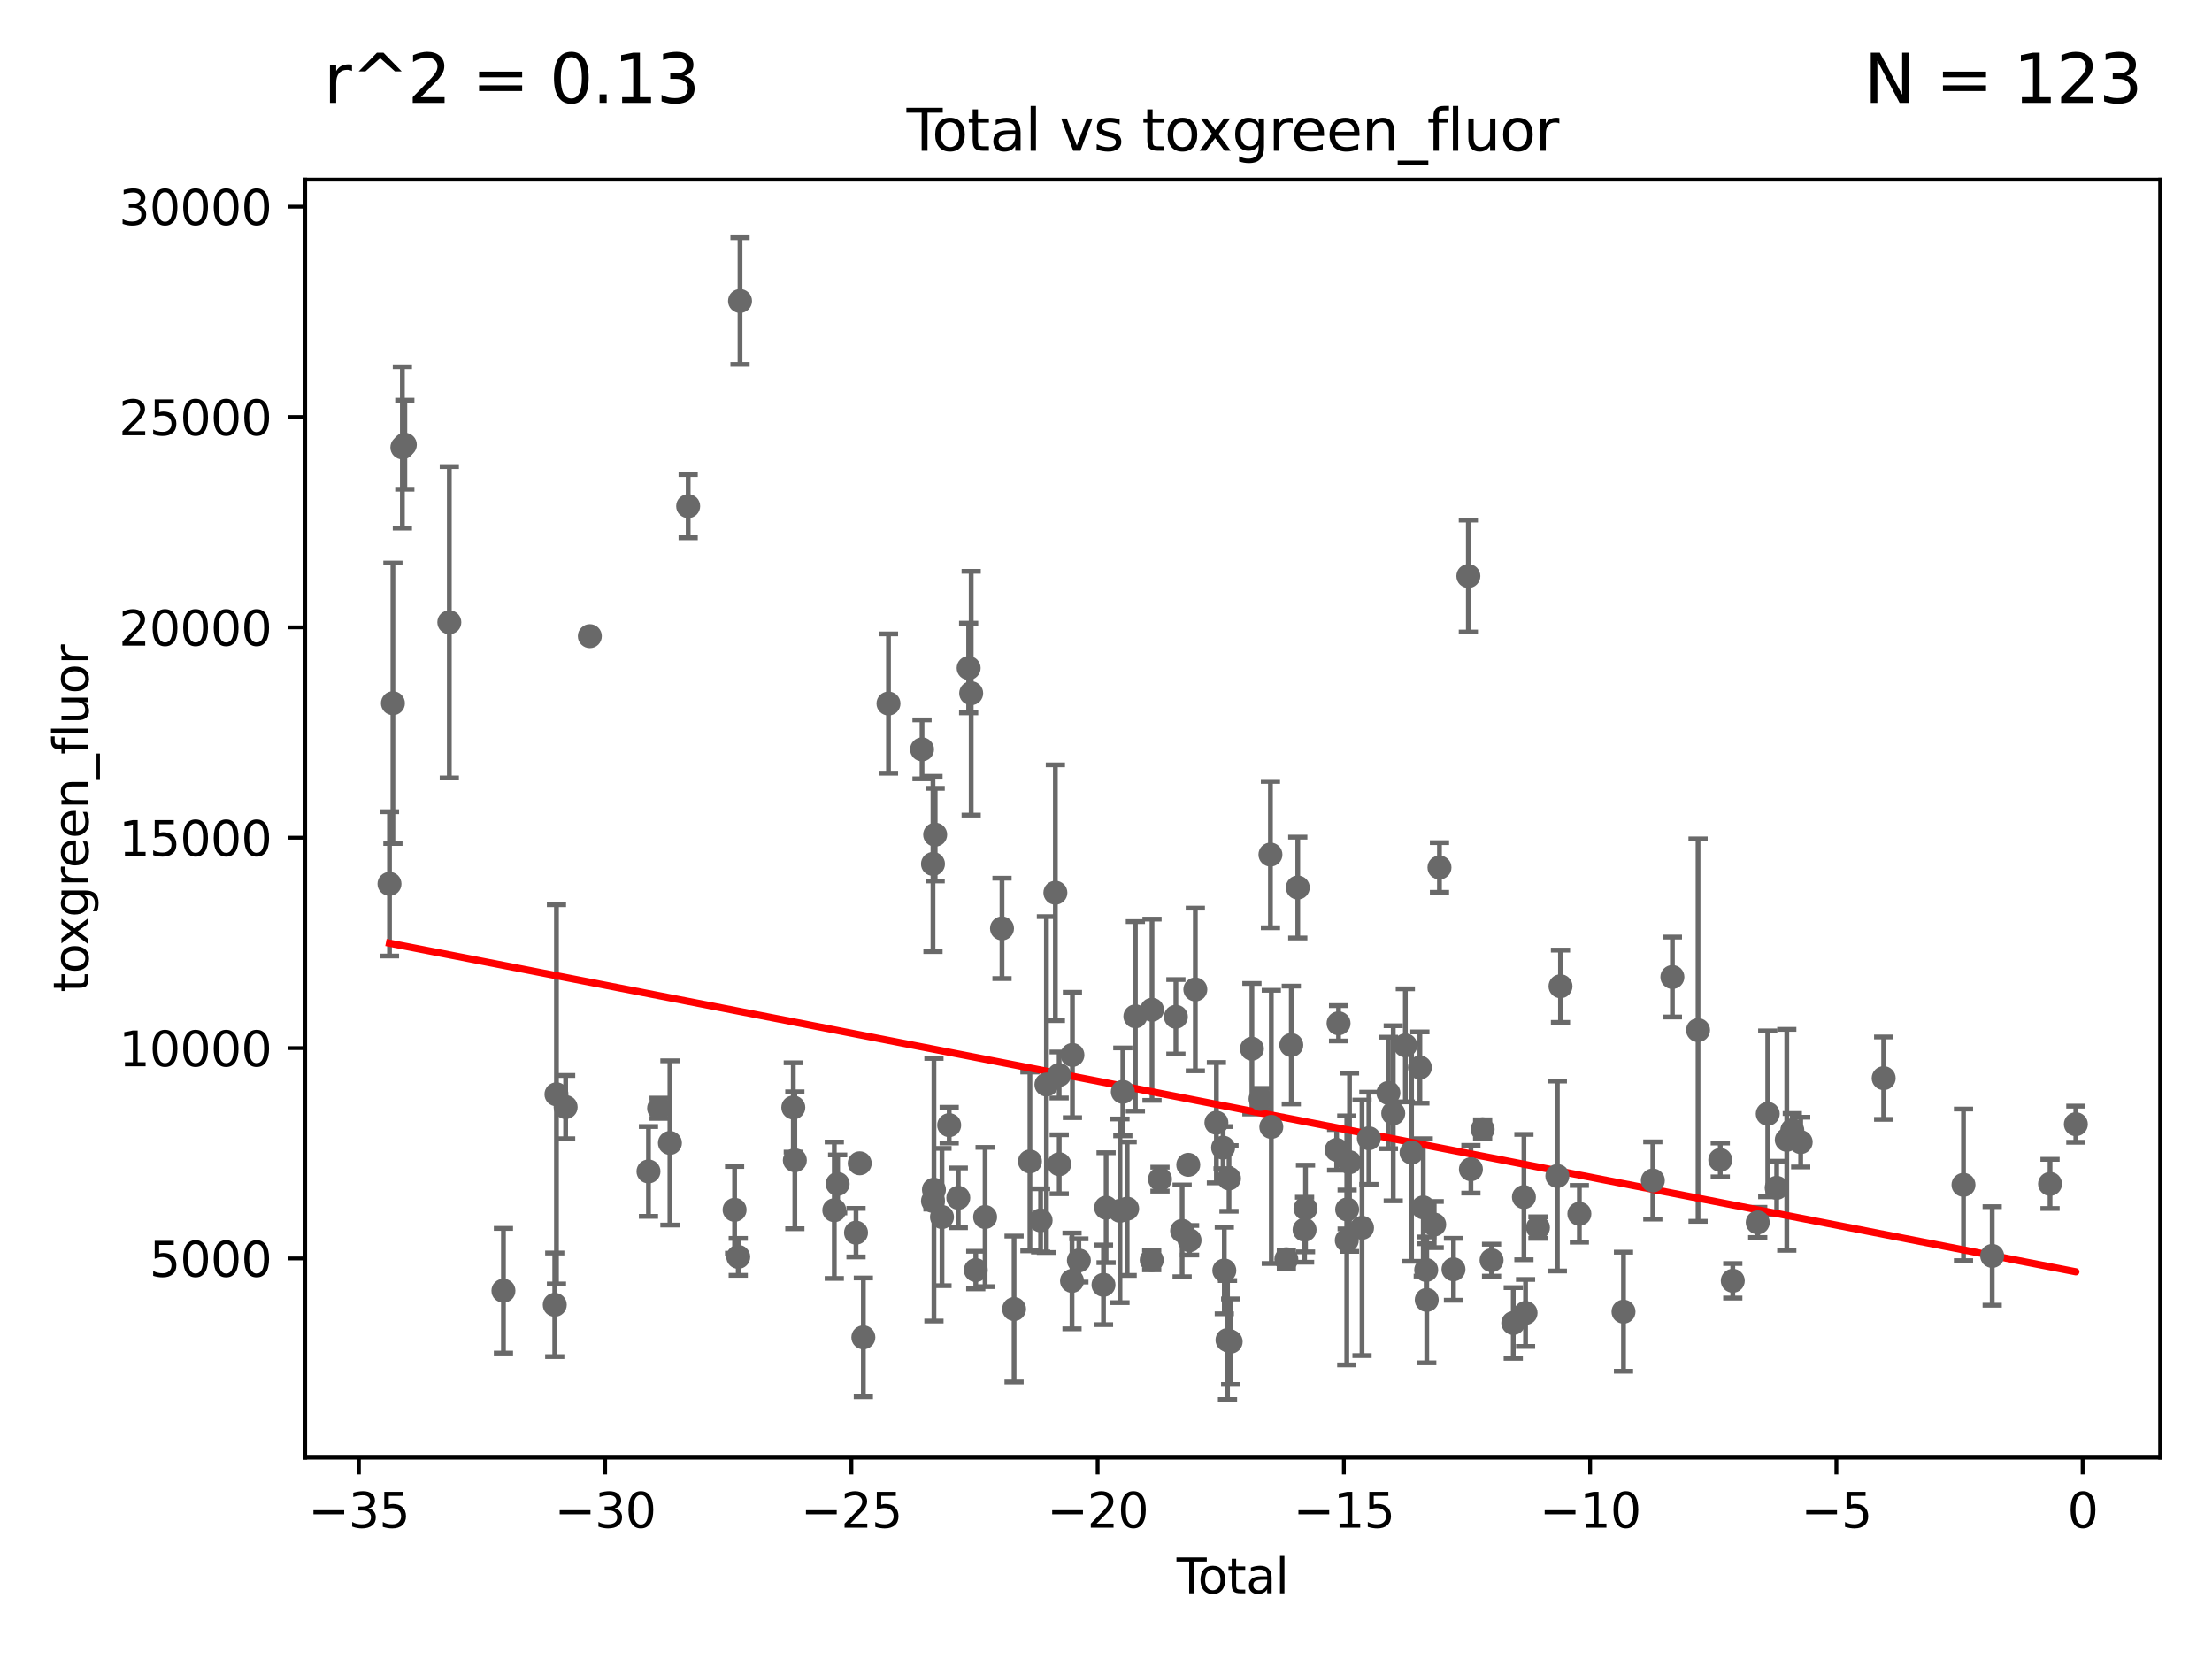 <?xml version="1.0" encoding="utf-8" standalone="no"?>
<!DOCTYPE svg PUBLIC "-//W3C//DTD SVG 1.1//EN"
  "http://www.w3.org/Graphics/SVG/1.1/DTD/svg11.dtd">
<svg xmlns:xlink="http://www.w3.org/1999/xlink" width="460.8pt" height="345.6pt" viewBox="0 0 460.8 345.6" xmlns="http://www.w3.org/2000/svg" version="1.1">
 <defs>
  <style type="text/css">*{stroke-linejoin: round; stroke-linecap: butt}</style>
 </defs>
 <g id="figure_1">
  <g id="patch_1">
   <path d="M 0 345.6 
L 460.8 345.6 
L 460.8 0 
L 0 0 
z
" style="fill: #ffffff"/>
  </g>
  <g id="axes_1">
   <g id="patch_2">
    <path d="M 63.571 303.64 
L 450 303.64 
L 450 37.411 
L 63.571 37.411 
z
" style="fill: #ffffff"/>
   </g>
   <g id="PathCollection_1">
    <defs>
     <path id="mb6a9dfa3e1" d="M 0 1.118 
C 0.297 1.118 0.581 1 0.791 0.791 
C 1 0.581 1.118 0.297 1.118 0 
C 1.118 -0.297 1 -0.581 0.791 -0.791 
C 0.581 -1 0.297 -1.118 0 -1.118 
C -0.297 -1.118 -0.581 -1 -0.791 -0.791 
C -1 -0.581 -1.118 -0.297 -1.118 0 
C -1.118 0.297 -1 0.581 -0.791 0.791 
C -0.581 1 -0.297 1.118 0 1.118 
z
" style="stroke: #696969"/>
    </defs>
    <g clip-path="url(#p96806e2aa2)">
     <use xlink:href="#mb6a9dfa3e1" x="247.809" y="258.366" style="fill: #696969; stroke: #696969"/>
     <use xlink:href="#mb6a9dfa3e1" x="208.734" y="193.406" style="fill: #696969; stroke: #696969"/>
     <use xlink:href="#mb6a9dfa3e1" x="211.249" y="272.697" style="fill: #696969; stroke: #696969"/>
     <use xlink:href="#mb6a9dfa3e1" x="214.555" y="241.949" style="fill: #696969; stroke: #696969"/>
     <use xlink:href="#mb6a9dfa3e1" x="216.778" y="254.229" style="fill: #696969; stroke: #696969"/>
     <use xlink:href="#mb6a9dfa3e1" x="217.988" y="225.933" style="fill: #696969; stroke: #696969"/>
     <use xlink:href="#mb6a9dfa3e1" x="219.852" y="185.97" style="fill: #696969; stroke: #696969"/>
     <use xlink:href="#mb6a9dfa3e1" x="220.642" y="223.946" style="fill: #696969; stroke: #696969"/>
     <use xlink:href="#mb6a9dfa3e1" x="220.656" y="242.531" style="fill: #696969; stroke: #696969"/>
     <use xlink:href="#mb6a9dfa3e1" x="223.321" y="266.837" style="fill: #696969; stroke: #696969"/>
     <use xlink:href="#mb6a9dfa3e1" x="223.405" y="219.768" style="fill: #696969; stroke: #696969"/>
     <use xlink:href="#mb6a9dfa3e1" x="224.751" y="262.572" style="fill: #696969; stroke: #696969"/>
     <use xlink:href="#mb6a9dfa3e1" x="229.879" y="267.654" style="fill: #696969; stroke: #696969"/>
     <use xlink:href="#mb6a9dfa3e1" x="230.419" y="251.581" style="fill: #696969; stroke: #696969"/>
     <use xlink:href="#mb6a9dfa3e1" x="233.313" y="252.233" style="fill: #696969; stroke: #696969"/>
     <use xlink:href="#mb6a9dfa3e1" x="233.907" y="227.454" style="fill: #696969; stroke: #696969"/>
     <use xlink:href="#mb6a9dfa3e1" x="234.807" y="251.791" style="fill: #696969; stroke: #696969"/>
     <use xlink:href="#mb6a9dfa3e1" x="236.52" y="211.721" style="fill: #696969; stroke: #696969"/>
     <use xlink:href="#mb6a9dfa3e1" x="239.922" y="262.493" style="fill: #696969; stroke: #696969"/>
     <use xlink:href="#mb6a9dfa3e1" x="239.985" y="210.347" style="fill: #696969; stroke: #696969"/>
     <use xlink:href="#mb6a9dfa3e1" x="241.647" y="245.642" style="fill: #696969; stroke: #696969"/>
     <use xlink:href="#mb6a9dfa3e1" x="244.958" y="211.813" style="fill: #696969; stroke: #696969"/>
     <use xlink:href="#mb6a9dfa3e1" x="246.258" y="256.41" style="fill: #696969; stroke: #696969"/>
     <use xlink:href="#mb6a9dfa3e1" x="247.54" y="242.656" style="fill: #696969; stroke: #696969"/>
     <use xlink:href="#mb6a9dfa3e1" x="249.009" y="206.124" style="fill: #696969; stroke: #696969"/>
     <use xlink:href="#mb6a9dfa3e1" x="253.398" y="233.879" style="fill: #696969; stroke: #696969"/>
     <use xlink:href="#mb6a9dfa3e1" x="205.214" y="253.527" style="fill: #696969; stroke: #696969"/>
     <use xlink:href="#mb6a9dfa3e1" x="203.268" y="264.579" style="fill: #696969; stroke: #696969"/>
     <use xlink:href="#mb6a9dfa3e1" x="202.313" y="144.407" style="fill: #696969; stroke: #696969"/>
     <use xlink:href="#mb6a9dfa3e1" x="201.786" y="139.164" style="fill: #696969; stroke: #696969"/>
     <use xlink:href="#mb6a9dfa3e1" x="115.919" y="227.966" style="fill: #696969; stroke: #696969"/>
     <use xlink:href="#mb6a9dfa3e1" x="117.831" y="230.625" style="fill: #696969; stroke: #696969"/>
     <use xlink:href="#mb6a9dfa3e1" x="122.872" y="132.52" style="fill: #696969; stroke: #696969"/>
     <use xlink:href="#mb6a9dfa3e1" x="135.088" y="244.034" style="fill: #696969; stroke: #696969"/>
     <use xlink:href="#mb6a9dfa3e1" x="137.302" y="230.877" style="fill: #696969; stroke: #696969"/>
     <use xlink:href="#mb6a9dfa3e1" x="139.558" y="238.096" style="fill: #696969; stroke: #696969"/>
     <use xlink:href="#mb6a9dfa3e1" x="143.356" y="105.443" style="fill: #696969; stroke: #696969"/>
     <use xlink:href="#mb6a9dfa3e1" x="153.029" y="252.031" style="fill: #696969; stroke: #696969"/>
     <use xlink:href="#mb6a9dfa3e1" x="153.787" y="261.826" style="fill: #696969; stroke: #696969"/>
     <use xlink:href="#mb6a9dfa3e1" x="154.159" y="62.705" style="fill: #696969; stroke: #696969"/>
     <use xlink:href="#mb6a9dfa3e1" x="165.256" y="230.706" style="fill: #696969; stroke: #696969"/>
     <use xlink:href="#mb6a9dfa3e1" x="165.578" y="241.702" style="fill: #696969; stroke: #696969"/>
     <use xlink:href="#mb6a9dfa3e1" x="254.793" y="239.074" style="fill: #696969; stroke: #696969"/>
     <use xlink:href="#mb6a9dfa3e1" x="173.797" y="252.112" style="fill: #696969; stroke: #696969"/>
     <use xlink:href="#mb6a9dfa3e1" x="178.322" y="256.788" style="fill: #696969; stroke: #696969"/>
     <use xlink:href="#mb6a9dfa3e1" x="179.094" y="242.335" style="fill: #696969; stroke: #696969"/>
     <use xlink:href="#mb6a9dfa3e1" x="179.849" y="278.595" style="fill: #696969; stroke: #696969"/>
     <use xlink:href="#mb6a9dfa3e1" x="185.087" y="146.561" style="fill: #696969; stroke: #696969"/>
     <use xlink:href="#mb6a9dfa3e1" x="192.076" y="156.108" style="fill: #696969; stroke: #696969"/>
     <use xlink:href="#mb6a9dfa3e1" x="194.355" y="250.181" style="fill: #696969; stroke: #696969"/>
     <use xlink:href="#mb6a9dfa3e1" x="194.355" y="179.971" style="fill: #696969; stroke: #696969"/>
     <use xlink:href="#mb6a9dfa3e1" x="194.556" y="247.84" style="fill: #696969; stroke: #696969"/>
     <use xlink:href="#mb6a9dfa3e1" x="194.81" y="173.877" style="fill: #696969; stroke: #696969"/>
     <use xlink:href="#mb6a9dfa3e1" x="196.23" y="253.53" style="fill: #696969; stroke: #696969"/>
     <use xlink:href="#mb6a9dfa3e1" x="197.731" y="234.386" style="fill: #696969; stroke: #696969"/>
     <use xlink:href="#mb6a9dfa3e1" x="199.628" y="249.527" style="fill: #696969; stroke: #696969"/>
     <use xlink:href="#mb6a9dfa3e1" x="174.494" y="246.632" style="fill: #696969; stroke: #696969"/>
     <use xlink:href="#mb6a9dfa3e1" x="115.565" y="271.815" style="fill: #696969; stroke: #696969"/>
     <use xlink:href="#mb6a9dfa3e1" x="255.047" y="264.67" style="fill: #696969; stroke: #696969"/>
     <use xlink:href="#mb6a9dfa3e1" x="256.026" y="245.486" style="fill: #696969; stroke: #696969"/>
     <use xlink:href="#mb6a9dfa3e1" x="308.859" y="235.245" style="fill: #696969; stroke: #696969"/>
     <use xlink:href="#mb6a9dfa3e1" x="310.718" y="262.521" style="fill: #696969; stroke: #696969"/>
     <use xlink:href="#mb6a9dfa3e1" x="315.241" y="275.604" style="fill: #696969; stroke: #696969"/>
     <use xlink:href="#mb6a9dfa3e1" x="317.459" y="249.374" style="fill: #696969; stroke: #696969"/>
     <use xlink:href="#mb6a9dfa3e1" x="317.799" y="273.511" style="fill: #696969; stroke: #696969"/>
     <use xlink:href="#mb6a9dfa3e1" x="320.379" y="255.73" style="fill: #696969; stroke: #696969"/>
     <use xlink:href="#mb6a9dfa3e1" x="324.424" y="244.989" style="fill: #696969; stroke: #696969"/>
     <use xlink:href="#mb6a9dfa3e1" x="325.079" y="205.456" style="fill: #696969; stroke: #696969"/>
     <use xlink:href="#mb6a9dfa3e1" x="329.01" y="252.861" style="fill: #696969; stroke: #696969"/>
     <use xlink:href="#mb6a9dfa3e1" x="338.205" y="273.248" style="fill: #696969; stroke: #696969"/>
     <use xlink:href="#mb6a9dfa3e1" x="344.315" y="245.916" style="fill: #696969; stroke: #696969"/>
     <use xlink:href="#mb6a9dfa3e1" x="348.391" y="203.532" style="fill: #696969; stroke: #696969"/>
     <use xlink:href="#mb6a9dfa3e1" x="353.735" y="214.591" style="fill: #696969; stroke: #696969"/>
     <use xlink:href="#mb6a9dfa3e1" x="358.365" y="241.633" style="fill: #696969; stroke: #696969"/>
     <use xlink:href="#mb6a9dfa3e1" x="360.972" y="266.811" style="fill: #696969; stroke: #696969"/>
     <use xlink:href="#mb6a9dfa3e1" x="366.167" y="254.652" style="fill: #696969; stroke: #696969"/>
     <use xlink:href="#mb6a9dfa3e1" x="368.253" y="232.032" style="fill: #696969; stroke: #696969"/>
     <use xlink:href="#mb6a9dfa3e1" x="370.114" y="247.446" style="fill: #696969; stroke: #696969"/>
     <use xlink:href="#mb6a9dfa3e1" x="372.22" y="237.446" style="fill: #696969; stroke: #696969"/>
     <use xlink:href="#mb6a9dfa3e1" x="373.37" y="235.443" style="fill: #696969; stroke: #696969"/>
     <use xlink:href="#mb6a9dfa3e1" x="375.117" y="237.921" style="fill: #696969; stroke: #696969"/>
     <use xlink:href="#mb6a9dfa3e1" x="392.402" y="224.6" style="fill: #696969; stroke: #696969"/>
     <use xlink:href="#mb6a9dfa3e1" x="409.03" y="246.825" style="fill: #696969; stroke: #696969"/>
     <use xlink:href="#mb6a9dfa3e1" x="415.01" y="261.634" style="fill: #696969; stroke: #696969"/>
     <use xlink:href="#mb6a9dfa3e1" x="427.061" y="246.629" style="fill: #696969; stroke: #696969"/>
     <use xlink:href="#mb6a9dfa3e1" x="306.417" y="243.574" style="fill: #696969; stroke: #696969"/>
     <use xlink:href="#mb6a9dfa3e1" x="305.886" y="119.997" style="fill: #696969; stroke: #696969"/>
     <use xlink:href="#mb6a9dfa3e1" x="302.786" y="264.42" style="fill: #696969; stroke: #696969"/>
     <use xlink:href="#mb6a9dfa3e1" x="299.868" y="180.716" style="fill: #696969; stroke: #696969"/>
     <use xlink:href="#mb6a9dfa3e1" x="256.371" y="279.5" style="fill: #696969; stroke: #696969"/>
     <use xlink:href="#mb6a9dfa3e1" x="260.798" y="218.468" style="fill: #696969; stroke: #696969"/>
     <use xlink:href="#mb6a9dfa3e1" x="262.596" y="228.914" style="fill: #696969; stroke: #696969"/>
     <use xlink:href="#mb6a9dfa3e1" x="264.656" y="178.023" style="fill: #696969; stroke: #696969"/>
     <use xlink:href="#mb6a9dfa3e1" x="264.837" y="234.754" style="fill: #696969; stroke: #696969"/>
     <use xlink:href="#mb6a9dfa3e1" x="267.97" y="262.325" style="fill: #696969; stroke: #696969"/>
     <use xlink:href="#mb6a9dfa3e1" x="269.002" y="217.696" style="fill: #696969; stroke: #696969"/>
     <use xlink:href="#mb6a9dfa3e1" x="270.35" y="184.893" style="fill: #696969; stroke: #696969"/>
     <use xlink:href="#mb6a9dfa3e1" x="271.769" y="256.179" style="fill: #696969; stroke: #696969"/>
     <use xlink:href="#mb6a9dfa3e1" x="271.963" y="251.752" style="fill: #696969; stroke: #696969"/>
     <use xlink:href="#mb6a9dfa3e1" x="278.446" y="239.536" style="fill: #696969; stroke: #696969"/>
     <use xlink:href="#mb6a9dfa3e1" x="278.845" y="213.171" style="fill: #696969; stroke: #696969"/>
     <use xlink:href="#mb6a9dfa3e1" x="255.711" y="279.151" style="fill: #696969; stroke: #696969"/>
     <use xlink:href="#mb6a9dfa3e1" x="280.558" y="258.392" style="fill: #696969; stroke: #696969"/>
     <use xlink:href="#mb6a9dfa3e1" x="281.128" y="242.114" style="fill: #696969; stroke: #696969"/>
     <use xlink:href="#mb6a9dfa3e1" x="283.735" y="255.777" style="fill: #696969; stroke: #696969"/>
     <use xlink:href="#mb6a9dfa3e1" x="285.163" y="237.122" style="fill: #696969; stroke: #696969"/>
     <use xlink:href="#mb6a9dfa3e1" x="289.229" y="227.677" style="fill: #696969; stroke: #696969"/>
     <use xlink:href="#mb6a9dfa3e1" x="290.24" y="231.917" style="fill: #696969; stroke: #696969"/>
     <use xlink:href="#mb6a9dfa3e1" x="292.758" y="217.764" style="fill: #696969; stroke: #696969"/>
     <use xlink:href="#mb6a9dfa3e1" x="294.051" y="240.107" style="fill: #696969; stroke: #696969"/>
     <use xlink:href="#mb6a9dfa3e1" x="295.786" y="222.385" style="fill: #696969; stroke: #696969"/>
     <use xlink:href="#mb6a9dfa3e1" x="296.492" y="251.523" style="fill: #696969; stroke: #696969"/>
     <use xlink:href="#mb6a9dfa3e1" x="297.106" y="264.565" style="fill: #696969; stroke: #696969"/>
     <use xlink:href="#mb6a9dfa3e1" x="297.219" y="270.793" style="fill: #696969; stroke: #696969"/>
     <use xlink:href="#mb6a9dfa3e1" x="298.772" y="255.098" style="fill: #696969; stroke: #696969"/>
     <use xlink:href="#mb6a9dfa3e1" x="280.635" y="251.952" style="fill: #696969; stroke: #696969"/>
     <use xlink:href="#mb6a9dfa3e1" x="104.874" y="268.881" style="fill: #696969; stroke: #696969"/>
     <use xlink:href="#mb6a9dfa3e1" x="432.435" y="234.191" style="fill: #696969; stroke: #696969"/>
     <use xlink:href="#mb6a9dfa3e1" x="83.819" y="93.206" style="fill: #696969; stroke: #696969"/>
     <use xlink:href="#mb6a9dfa3e1" x="84.33" y="92.646" style="fill: #696969; stroke: #696969"/>
     <use xlink:href="#mb6a9dfa3e1" x="93.6" y="129.629" style="fill: #696969; stroke: #696969"/>
     <use xlink:href="#mb6a9dfa3e1" x="81.852" y="146.496" style="fill: #696969; stroke: #696969"/>
     <use xlink:href="#mb6a9dfa3e1" x="81.136" y="184.127" style="fill: #696969; stroke: #696969"/>
    </g>
   </g>
   <g id="matplotlib.axis_1">
    <g id="xtick_1">
     <g id="line2d_1">
      <defs>
       <path id="m4509fc9a14" d="M 0 0 
L 0 3.5 
" style="stroke: #000000; stroke-width: 0.8"/>
      </defs>
      <g>
       <use xlink:href="#m4509fc9a14" x="74.761" y="303.64" style="stroke: #000000; stroke-width: 0.8"/>
      </g>
     </g>
     <g id="text_1">
      <!-- −35 -->
      <g transform="translate(64.208 318.238)scale(0.1 -0.1)">
       <defs>
        <path id="DejaVuSans-2212" d="M 678 2272 
L 4684 2272 
L 4684 1741 
L 678 1741 
L 678 2272 
z
" transform="scale(0.016)"/>
        <path id="DejaVuSans-33" d="M 2597 2516 
Q 3050 2419 3304 2112 
Q 3559 1806 3559 1356 
Q 3559 666 3084 287 
Q 2609 -91 1734 -91 
Q 1441 -91 1130 -33 
Q 819 25 488 141 
L 488 750 
Q 750 597 1062 519 
Q 1375 441 1716 441 
Q 2309 441 2620 675 
Q 2931 909 2931 1356 
Q 2931 1769 2642 2001 
Q 2353 2234 1838 2234 
L 1294 2234 
L 1294 2753 
L 1863 2753 
Q 2328 2753 2575 2939 
Q 2822 3125 2822 3475 
Q 2822 3834 2567 4026 
Q 2313 4219 1838 4219 
Q 1578 4219 1281 4162 
Q 984 4106 628 3988 
L 628 4550 
Q 988 4650 1302 4700 
Q 1616 4750 1894 4750 
Q 2613 4750 3031 4423 
Q 3450 4097 3450 3541 
Q 3450 3153 3228 2886 
Q 3006 2619 2597 2516 
z
" transform="scale(0.016)"/>
        <path id="DejaVuSans-35" d="M 691 4666 
L 3169 4666 
L 3169 4134 
L 1269 4134 
L 1269 2991 
Q 1406 3038 1543 3061 
Q 1681 3084 1819 3084 
Q 2600 3084 3056 2656 
Q 3513 2228 3513 1497 
Q 3513 744 3044 326 
Q 2575 -91 1722 -91 
Q 1428 -91 1123 -41 
Q 819 9 494 109 
L 494 744 
Q 775 591 1075 516 
Q 1375 441 1709 441 
Q 2250 441 2565 725 
Q 2881 1009 2881 1497 
Q 2881 1984 2565 2268 
Q 2250 2553 1709 2553 
Q 1456 2553 1204 2497 
Q 953 2441 691 2322 
L 691 4666 
z
" transform="scale(0.016)"/>
       </defs>
       <use xlink:href="#DejaVuSans-2212"/>
       <use xlink:href="#DejaVuSans-33" x="83.789"/>
       <use xlink:href="#DejaVuSans-35" x="147.412"/>
      </g>
     </g>
    </g>
    <g id="xtick_2">
     <g id="line2d_2">
      <g>
       <use xlink:href="#m4509fc9a14" x="126.059" y="303.64" style="stroke: #000000; stroke-width: 0.8"/>
      </g>
     </g>
     <g id="text_2">
      <!-- −30 -->
      <g transform="translate(115.507 318.238)scale(0.1 -0.1)">
       <defs>
        <path id="DejaVuSans-30" d="M 2034 4250 
Q 1547 4250 1301 3770 
Q 1056 3291 1056 2328 
Q 1056 1369 1301 889 
Q 1547 409 2034 409 
Q 2525 409 2770 889 
Q 3016 1369 3016 2328 
Q 3016 3291 2770 3770 
Q 2525 4250 2034 4250 
z
M 2034 4750 
Q 2819 4750 3233 4129 
Q 3647 3509 3647 2328 
Q 3647 1150 3233 529 
Q 2819 -91 2034 -91 
Q 1250 -91 836 529 
Q 422 1150 422 2328 
Q 422 3509 836 4129 
Q 1250 4750 2034 4750 
z
" transform="scale(0.016)"/>
       </defs>
       <use xlink:href="#DejaVuSans-2212"/>
       <use xlink:href="#DejaVuSans-33" x="83.789"/>
       <use xlink:href="#DejaVuSans-30" x="147.412"/>
      </g>
     </g>
    </g>
    <g id="xtick_3">
     <g id="line2d_3">
      <g>
       <use xlink:href="#m4509fc9a14" x="177.358" y="303.64" style="stroke: #000000; stroke-width: 0.8"/>
      </g>
     </g>
     <g id="text_3">
      <!-- −25 -->
      <g transform="translate(166.806 318.238)scale(0.1 -0.1)">
       <defs>
        <path id="DejaVuSans-32" d="M 1228 531 
L 3431 531 
L 3431 0 
L 469 0 
L 469 531 
Q 828 903 1448 1529 
Q 2069 2156 2228 2338 
Q 2531 2678 2651 2914 
Q 2772 3150 2772 3378 
Q 2772 3750 2511 3984 
Q 2250 4219 1831 4219 
Q 1534 4219 1204 4116 
Q 875 4013 500 3803 
L 500 4441 
Q 881 4594 1212 4672 
Q 1544 4750 1819 4750 
Q 2544 4750 2975 4387 
Q 3406 4025 3406 3419 
Q 3406 3131 3298 2873 
Q 3191 2616 2906 2266 
Q 2828 2175 2409 1742 
Q 1991 1309 1228 531 
z
" transform="scale(0.016)"/>
       </defs>
       <use xlink:href="#DejaVuSans-2212"/>
       <use xlink:href="#DejaVuSans-32" x="83.789"/>
       <use xlink:href="#DejaVuSans-35" x="147.412"/>
      </g>
     </g>
    </g>
    <g id="xtick_4">
     <g id="line2d_4">
      <g>
       <use xlink:href="#m4509fc9a14" x="228.656" y="303.64" style="stroke: #000000; stroke-width: 0.8"/>
      </g>
     </g>
     <g id="text_4">
      <!-- −20 -->
      <g transform="translate(218.104 318.238)scale(0.1 -0.1)">
       <use xlink:href="#DejaVuSans-2212"/>
       <use xlink:href="#DejaVuSans-32" x="83.789"/>
       <use xlink:href="#DejaVuSans-30" x="147.412"/>
      </g>
     </g>
    </g>
    <g id="xtick_5">
     <g id="line2d_5">
      <g>
       <use xlink:href="#m4509fc9a14" x="279.955" y="303.64" style="stroke: #000000; stroke-width: 0.8"/>
      </g>
     </g>
     <g id="text_5">
      <!-- −15 -->
      <g transform="translate(269.403 318.238)scale(0.1 -0.1)">
       <defs>
        <path id="DejaVuSans-31" d="M 794 531 
L 1825 531 
L 1825 4091 
L 703 3866 
L 703 4441 
L 1819 4666 
L 2450 4666 
L 2450 531 
L 3481 531 
L 3481 0 
L 794 0 
L 794 531 
z
" transform="scale(0.016)"/>
       </defs>
       <use xlink:href="#DejaVuSans-2212"/>
       <use xlink:href="#DejaVuSans-31" x="83.789"/>
       <use xlink:href="#DejaVuSans-35" x="147.412"/>
      </g>
     </g>
    </g>
    <g id="xtick_6">
     <g id="line2d_6">
      <g>
       <use xlink:href="#m4509fc9a14" x="331.253" y="303.64" style="stroke: #000000; stroke-width: 0.8"/>
      </g>
     </g>
     <g id="text_6">
      <!-- −10 -->
      <g transform="translate(320.701 318.238)scale(0.1 -0.1)">
       <use xlink:href="#DejaVuSans-2212"/>
       <use xlink:href="#DejaVuSans-31" x="83.789"/>
       <use xlink:href="#DejaVuSans-30" x="147.412"/>
      </g>
     </g>
    </g>
    <g id="xtick_7">
     <g id="line2d_7">
      <g>
       <use xlink:href="#m4509fc9a14" x="382.552" y="303.64" style="stroke: #000000; stroke-width: 0.8"/>
      </g>
     </g>
     <g id="text_7">
      <!-- −5 -->
      <g transform="translate(375.181 318.238)scale(0.1 -0.1)">
       <use xlink:href="#DejaVuSans-2212"/>
       <use xlink:href="#DejaVuSans-35" x="83.789"/>
      </g>
     </g>
    </g>
    <g id="xtick_8">
     <g id="line2d_8">
      <g>
       <use xlink:href="#m4509fc9a14" x="433.851" y="303.64" style="stroke: #000000; stroke-width: 0.8"/>
      </g>
     </g>
     <g id="text_8">
      <!-- 0 -->
      <g transform="translate(430.669 318.238)scale(0.1 -0.1)">
       <use xlink:href="#DejaVuSans-30"/>
      </g>
     </g>
    </g>
    <g id="text_9">
     <!-- Total -->
     <g transform="translate(245.109 331.917)scale(0.1 -0.1)">
      <defs>
       <path id="DejaVuSans-54" d="M -19 4666 
L 3928 4666 
L 3928 4134 
L 2272 4134 
L 2272 0 
L 1638 0 
L 1638 4134 
L -19 4134 
L -19 4666 
z
" transform="scale(0.016)"/>
       <path id="DejaVuSans-6f" d="M 1959 3097 
Q 1497 3097 1228 2736 
Q 959 2375 959 1747 
Q 959 1119 1226 758 
Q 1494 397 1959 397 
Q 2419 397 2687 759 
Q 2956 1122 2956 1747 
Q 2956 2369 2687 2733 
Q 2419 3097 1959 3097 
z
M 1959 3584 
Q 2709 3584 3137 3096 
Q 3566 2609 3566 1747 
Q 3566 888 3137 398 
Q 2709 -91 1959 -91 
Q 1206 -91 779 398 
Q 353 888 353 1747 
Q 353 2609 779 3096 
Q 1206 3584 1959 3584 
z
" transform="scale(0.016)"/>
       <path id="DejaVuSans-74" d="M 1172 4494 
L 1172 3500 
L 2356 3500 
L 2356 3053 
L 1172 3053 
L 1172 1153 
Q 1172 725 1289 603 
Q 1406 481 1766 481 
L 2356 481 
L 2356 0 
L 1766 0 
Q 1100 0 847 248 
Q 594 497 594 1153 
L 594 3053 
L 172 3053 
L 172 3500 
L 594 3500 
L 594 4494 
L 1172 4494 
z
" transform="scale(0.016)"/>
       <path id="DejaVuSans-61" d="M 2194 1759 
Q 1497 1759 1228 1600 
Q 959 1441 959 1056 
Q 959 750 1161 570 
Q 1363 391 1709 391 
Q 2188 391 2477 730 
Q 2766 1069 2766 1631 
L 2766 1759 
L 2194 1759 
z
M 3341 1997 
L 3341 0 
L 2766 0 
L 2766 531 
Q 2569 213 2275 61 
Q 1981 -91 1556 -91 
Q 1019 -91 701 211 
Q 384 513 384 1019 
Q 384 1609 779 1909 
Q 1175 2209 1959 2209 
L 2766 2209 
L 2766 2266 
Q 2766 2663 2505 2880 
Q 2244 3097 1772 3097 
Q 1472 3097 1187 3025 
Q 903 2953 641 2809 
L 641 3341 
Q 956 3463 1253 3523 
Q 1550 3584 1831 3584 
Q 2591 3584 2966 3190 
Q 3341 2797 3341 1997 
z
" transform="scale(0.016)"/>
       <path id="DejaVuSans-6c" d="M 603 4863 
L 1178 4863 
L 1178 0 
L 603 0 
L 603 4863 
z
" transform="scale(0.016)"/>
      </defs>
      <use xlink:href="#DejaVuSans-54"/>
      <use xlink:href="#DejaVuSans-6f" x="44.084"/>
      <use xlink:href="#DejaVuSans-74" x="105.266"/>
      <use xlink:href="#DejaVuSans-61" x="144.475"/>
      <use xlink:href="#DejaVuSans-6c" x="205.754"/>
     </g>
    </g>
   </g>
   <g id="matplotlib.axis_2">
    <g id="ytick_1">
     <g id="line2d_9">
      <defs>
       <path id="m9d2d426887" d="M 0 0 
L -3.5 0 
" style="stroke: #000000; stroke-width: 0.8"/>
      </defs>
      <g>
       <use xlink:href="#m9d2d426887" x="63.571" y="262.154" style="stroke: #000000; stroke-width: 0.8"/>
      </g>
     </g>
     <g id="text_10">
      <!-- 5000 -->
      <g transform="translate(31.121 265.953)scale(0.1 -0.1)">
       <use xlink:href="#DejaVuSans-35"/>
       <use xlink:href="#DejaVuSans-30" x="63.623"/>
       <use xlink:href="#DejaVuSans-30" x="127.246"/>
       <use xlink:href="#DejaVuSans-30" x="190.869"/>
      </g>
     </g>
    </g>
    <g id="ytick_2">
     <g id="line2d_10">
      <g>
       <use xlink:href="#m9d2d426887" x="63.571" y="218.334" style="stroke: #000000; stroke-width: 0.8"/>
      </g>
     </g>
     <g id="text_11">
      <!-- 10000 -->
      <g transform="translate(24.759 222.133)scale(0.1 -0.1)">
       <use xlink:href="#DejaVuSans-31"/>
       <use xlink:href="#DejaVuSans-30" x="63.623"/>
       <use xlink:href="#DejaVuSans-30" x="127.246"/>
       <use xlink:href="#DejaVuSans-30" x="190.869"/>
       <use xlink:href="#DejaVuSans-30" x="254.492"/>
      </g>
     </g>
    </g>
    <g id="ytick_3">
     <g id="line2d_11">
      <g>
       <use xlink:href="#m9d2d426887" x="63.571" y="174.513" style="stroke: #000000; stroke-width: 0.8"/>
      </g>
     </g>
     <g id="text_12">
      <!-- 15000 -->
      <g transform="translate(24.759 178.312)scale(0.1 -0.1)">
       <use xlink:href="#DejaVuSans-31"/>
       <use xlink:href="#DejaVuSans-35" x="63.623"/>
       <use xlink:href="#DejaVuSans-30" x="127.246"/>
       <use xlink:href="#DejaVuSans-30" x="190.869"/>
       <use xlink:href="#DejaVuSans-30" x="254.492"/>
      </g>
     </g>
    </g>
    <g id="ytick_4">
     <g id="line2d_12">
      <g>
       <use xlink:href="#m9d2d426887" x="63.571" y="130.692" style="stroke: #000000; stroke-width: 0.8"/>
      </g>
     </g>
     <g id="text_13">
      <!-- 20000 -->
      <g transform="translate(24.759 134.492)scale(0.1 -0.1)">
       <use xlink:href="#DejaVuSans-32"/>
       <use xlink:href="#DejaVuSans-30" x="63.623"/>
       <use xlink:href="#DejaVuSans-30" x="127.246"/>
       <use xlink:href="#DejaVuSans-30" x="190.869"/>
       <use xlink:href="#DejaVuSans-30" x="254.492"/>
      </g>
     </g>
    </g>
    <g id="ytick_5">
     <g id="line2d_13">
      <g>
       <use xlink:href="#m9d2d426887" x="63.571" y="86.872" style="stroke: #000000; stroke-width: 0.8"/>
      </g>
     </g>
     <g id="text_14">
      <!-- 25000 -->
      <g transform="translate(24.759 90.671)scale(0.1 -0.1)">
       <use xlink:href="#DejaVuSans-32"/>
       <use xlink:href="#DejaVuSans-35" x="63.623"/>
       <use xlink:href="#DejaVuSans-30" x="127.246"/>
       <use xlink:href="#DejaVuSans-30" x="190.869"/>
       <use xlink:href="#DejaVuSans-30" x="254.492"/>
      </g>
     </g>
    </g>
    <g id="ytick_6">
     <g id="line2d_14">
      <g>
       <use xlink:href="#m9d2d426887" x="63.571" y="43.051" style="stroke: #000000; stroke-width: 0.8"/>
      </g>
     </g>
     <g id="text_15">
      <!-- 30000 -->
      <g transform="translate(24.759 46.85)scale(0.1 -0.1)">
       <use xlink:href="#DejaVuSans-33"/>
       <use xlink:href="#DejaVuSans-30" x="63.623"/>
       <use xlink:href="#DejaVuSans-30" x="127.246"/>
       <use xlink:href="#DejaVuSans-30" x="190.869"/>
       <use xlink:href="#DejaVuSans-30" x="254.492"/>
      </g>
     </g>
    </g>
    <g id="text_16">
     <!-- toxgreen_fluor -->
     <g transform="translate(18.401 206.72)rotate(-90)scale(0.1 -0.1)">
      <defs>
       <path id="DejaVuSans-78" d="M 3513 3500 
L 2247 1797 
L 3578 0 
L 2900 0 
L 1881 1375 
L 863 0 
L 184 0 
L 1544 1831 
L 300 3500 
L 978 3500 
L 1906 2253 
L 2834 3500 
L 3513 3500 
z
" transform="scale(0.016)"/>
       <path id="DejaVuSans-67" d="M 2906 1791 
Q 2906 2416 2648 2759 
Q 2391 3103 1925 3103 
Q 1463 3103 1205 2759 
Q 947 2416 947 1791 
Q 947 1169 1205 825 
Q 1463 481 1925 481 
Q 2391 481 2648 825 
Q 2906 1169 2906 1791 
z
M 3481 434 
Q 3481 -459 3084 -895 
Q 2688 -1331 1869 -1331 
Q 1566 -1331 1297 -1286 
Q 1028 -1241 775 -1147 
L 775 -588 
Q 1028 -725 1275 -790 
Q 1522 -856 1778 -856 
Q 2344 -856 2625 -561 
Q 2906 -266 2906 331 
L 2906 616 
Q 2728 306 2450 153 
Q 2172 0 1784 0 
Q 1141 0 747 490 
Q 353 981 353 1791 
Q 353 2603 747 3093 
Q 1141 3584 1784 3584 
Q 2172 3584 2450 3431 
Q 2728 3278 2906 2969 
L 2906 3500 
L 3481 3500 
L 3481 434 
z
" transform="scale(0.016)"/>
       <path id="DejaVuSans-72" d="M 2631 2963 
Q 2534 3019 2420 3045 
Q 2306 3072 2169 3072 
Q 1681 3072 1420 2755 
Q 1159 2438 1159 1844 
L 1159 0 
L 581 0 
L 581 3500 
L 1159 3500 
L 1159 2956 
Q 1341 3275 1631 3429 
Q 1922 3584 2338 3584 
Q 2397 3584 2469 3576 
Q 2541 3569 2628 3553 
L 2631 2963 
z
" transform="scale(0.016)"/>
       <path id="DejaVuSans-65" d="M 3597 1894 
L 3597 1613 
L 953 1613 
Q 991 1019 1311 708 
Q 1631 397 2203 397 
Q 2534 397 2845 478 
Q 3156 559 3463 722 
L 3463 178 
Q 3153 47 2828 -22 
Q 2503 -91 2169 -91 
Q 1331 -91 842 396 
Q 353 884 353 1716 
Q 353 2575 817 3079 
Q 1281 3584 2069 3584 
Q 2775 3584 3186 3129 
Q 3597 2675 3597 1894 
z
M 3022 2063 
Q 3016 2534 2758 2815 
Q 2500 3097 2075 3097 
Q 1594 3097 1305 2825 
Q 1016 2553 972 2059 
L 3022 2063 
z
" transform="scale(0.016)"/>
       <path id="DejaVuSans-6e" d="M 3513 2113 
L 3513 0 
L 2938 0 
L 2938 2094 
Q 2938 2591 2744 2837 
Q 2550 3084 2163 3084 
Q 1697 3084 1428 2787 
Q 1159 2491 1159 1978 
L 1159 0 
L 581 0 
L 581 3500 
L 1159 3500 
L 1159 2956 
Q 1366 3272 1645 3428 
Q 1925 3584 2291 3584 
Q 2894 3584 3203 3211 
Q 3513 2838 3513 2113 
z
" transform="scale(0.016)"/>
       <path id="DejaVuSans-5f" d="M 3263 -1063 
L 3263 -1509 
L -63 -1509 
L -63 -1063 
L 3263 -1063 
z
" transform="scale(0.016)"/>
       <path id="DejaVuSans-66" d="M 2375 4863 
L 2375 4384 
L 1825 4384 
Q 1516 4384 1395 4259 
Q 1275 4134 1275 3809 
L 1275 3500 
L 2222 3500 
L 2222 3053 
L 1275 3053 
L 1275 0 
L 697 0 
L 697 3053 
L 147 3053 
L 147 3500 
L 697 3500 
L 697 3744 
Q 697 4328 969 4595 
Q 1241 4863 1831 4863 
L 2375 4863 
z
" transform="scale(0.016)"/>
       <path id="DejaVuSans-75" d="M 544 1381 
L 544 3500 
L 1119 3500 
L 1119 1403 
Q 1119 906 1312 657 
Q 1506 409 1894 409 
Q 2359 409 2629 706 
Q 2900 1003 2900 1516 
L 2900 3500 
L 3475 3500 
L 3475 0 
L 2900 0 
L 2900 538 
Q 2691 219 2414 64 
Q 2138 -91 1772 -91 
Q 1169 -91 856 284 
Q 544 659 544 1381 
z
M 1991 3584 
L 1991 3584 
z
" transform="scale(0.016)"/>
      </defs>
      <use xlink:href="#DejaVuSans-74"/>
      <use xlink:href="#DejaVuSans-6f" x="39.209"/>
      <use xlink:href="#DejaVuSans-78" x="97.266"/>
      <use xlink:href="#DejaVuSans-67" x="156.445"/>
      <use xlink:href="#DejaVuSans-72" x="219.922"/>
      <use xlink:href="#DejaVuSans-65" x="258.785"/>
      <use xlink:href="#DejaVuSans-65" x="320.309"/>
      <use xlink:href="#DejaVuSans-6e" x="381.832"/>
      <use xlink:href="#DejaVuSans-5f" x="445.211"/>
      <use xlink:href="#DejaVuSans-66" x="495.211"/>
      <use xlink:href="#DejaVuSans-6c" x="530.416"/>
      <use xlink:href="#DejaVuSans-75" x="558.199"/>
      <use xlink:href="#DejaVuSans-6f" x="621.578"/>
      <use xlink:href="#DejaVuSans-72" x="682.76"/>
     </g>
    </g>
   </g>
   <g id="LineCollection_1">
    <path d="M 247.809 261.445 
L 247.809 255.287 
" clip-path="url(#p96806e2aa2)" style="fill: none; stroke: #696969"/>
    <path d="M 208.734 203.859 
L 208.734 182.953 
" clip-path="url(#p96806e2aa2)" style="fill: none; stroke: #696969"/>
    <path d="M 211.249 287.892 
L 211.249 257.502 
" clip-path="url(#p96806e2aa2)" style="fill: none; stroke: #696969"/>
    <path d="M 214.555 260.572 
L 214.555 223.325 
" clip-path="url(#p96806e2aa2)" style="fill: none; stroke: #696969"/>
    <path d="M 216.778 260.814 
L 216.778 247.644 
" clip-path="url(#p96806e2aa2)" style="fill: none; stroke: #696969"/>
    <path d="M 217.988 260.915 
L 217.988 190.951 
" clip-path="url(#p96806e2aa2)" style="fill: none; stroke: #696969"/>
    <path d="M 219.852 212.607 
L 219.852 159.333 
" clip-path="url(#p96806e2aa2)" style="fill: none; stroke: #696969"/>
    <path d="M 220.642 228.739 
L 220.642 219.152 
" clip-path="url(#p96806e2aa2)" style="fill: none; stroke: #696969"/>
    <path d="M 220.656 248.675 
L 220.656 236.388 
" clip-path="url(#p96806e2aa2)" style="fill: none; stroke: #696969"/>
    <path d="M 223.321 276.814 
L 223.321 256.861 
" clip-path="url(#p96806e2aa2)" style="fill: none; stroke: #696969"/>
    <path d="M 223.405 232.823 
L 223.405 206.714 
" clip-path="url(#p96806e2aa2)" style="fill: none; stroke: #696969"/>
    <path d="M 224.751 267.076 
L 224.751 258.067 
" clip-path="url(#p96806e2aa2)" style="fill: none; stroke: #696969"/>
    <path d="M 229.879 275.947 
L 229.879 259.361 
" clip-path="url(#p96806e2aa2)" style="fill: none; stroke: #696969"/>
    <path d="M 230.419 263.032 
L 230.419 240.131 
" clip-path="url(#p96806e2aa2)" style="fill: none; stroke: #696969"/>
    <path d="M 233.313 271.363 
L 233.313 233.104 
" clip-path="url(#p96806e2aa2)" style="fill: none; stroke: #696969"/>
    <path d="M 233.907 236.605 
L 233.907 218.302 
" clip-path="url(#p96806e2aa2)" style="fill: none; stroke: #696969"/>
    <path d="M 234.807 265.69 
L 234.807 237.891 
" clip-path="url(#p96806e2aa2)" style="fill: none; stroke: #696969"/>
    <path d="M 236.52 231.463 
L 236.52 191.98 
" clip-path="url(#p96806e2aa2)" style="fill: none; stroke: #696969"/>
    <path d="M 239.922 264.533 
L 239.922 260.453 
" clip-path="url(#p96806e2aa2)" style="fill: none; stroke: #696969"/>
    <path d="M 239.985 229.23 
L 239.985 191.464 
" clip-path="url(#p96806e2aa2)" style="fill: none; stroke: #696969"/>
    <path d="M 241.647 248.133 
L 241.647 243.152 
" clip-path="url(#p96806e2aa2)" style="fill: none; stroke: #696969"/>
    <path d="M 244.958 219.566 
L 244.958 204.06 
" clip-path="url(#p96806e2aa2)" style="fill: none; stroke: #696969"/>
    <path d="M 246.258 265.972 
L 246.258 246.848 
" clip-path="url(#p96806e2aa2)" style="fill: none; stroke: #696969"/>
    <path d="M 247.54 243.26 
L 247.54 242.051 
" clip-path="url(#p96806e2aa2)" style="fill: none; stroke: #696969"/>
    <path d="M 249.009 223.071 
L 249.009 189.177 
" clip-path="url(#p96806e2aa2)" style="fill: none; stroke: #696969"/>
    <path d="M 253.398 246.412 
L 253.398 221.345 
" clip-path="url(#p96806e2aa2)" style="fill: none; stroke: #696969"/>
    <path d="M 205.214 268.034 
L 205.214 239.02 
" clip-path="url(#p96806e2aa2)" style="fill: none; stroke: #696969"/>
    <path d="M 203.268 268.498 
L 203.268 260.661 
" clip-path="url(#p96806e2aa2)" style="fill: none; stroke: #696969"/>
    <path d="M 202.313 169.801 
L 202.313 119.013 
" clip-path="url(#p96806e2aa2)" style="fill: none; stroke: #696969"/>
    <path d="M 201.786 148.504 
L 201.786 129.825 
" clip-path="url(#p96806e2aa2)" style="fill: none; stroke: #696969"/>
    <path d="M 115.919 267.466 
L 115.919 188.466 
" clip-path="url(#p96806e2aa2)" style="fill: none; stroke: #696969"/>
    <path d="M 117.831 237.217 
L 117.831 224.033 
" clip-path="url(#p96806e2aa2)" style="fill: none; stroke: #696969"/>
    <path d="M 122.872 133.119 
L 122.872 131.921 
" clip-path="url(#p96806e2aa2)" style="fill: none; stroke: #696969"/>
    <path d="M 135.088 253.392 
L 135.088 234.676 
" clip-path="url(#p96806e2aa2)" style="fill: none; stroke: #696969"/>
    <path d="M 137.302 232.989 
L 137.302 228.765 
" clip-path="url(#p96806e2aa2)" style="fill: none; stroke: #696969"/>
    <path d="M 139.558 255.204 
L 139.558 220.989 
" clip-path="url(#p96806e2aa2)" style="fill: none; stroke: #696969"/>
    <path d="M 143.356 112.019 
L 143.356 98.867 
" clip-path="url(#p96806e2aa2)" style="fill: none; stroke: #696969"/>
    <path d="M 153.029 261.067 
L 153.029 242.995 
" clip-path="url(#p96806e2aa2)" style="fill: none; stroke: #696969"/>
    <path d="M 153.787 265.672 
L 153.787 257.979 
" clip-path="url(#p96806e2aa2)" style="fill: none; stroke: #696969"/>
    <path d="M 154.159 75.897 
L 154.159 49.513 
" clip-path="url(#p96806e2aa2)" style="fill: none; stroke: #696969"/>
    <path d="M 165.256 240.01 
L 165.256 221.403 
" clip-path="url(#p96806e2aa2)" style="fill: none; stroke: #696969"/>
    <path d="M 165.578 255.963 
L 165.578 227.441 
" clip-path="url(#p96806e2aa2)" style="fill: none; stroke: #696969"/>
    <path d="M 254.793 243.463 
L 254.793 234.685 
" clip-path="url(#p96806e2aa2)" style="fill: none; stroke: #696969"/>
    <path d="M 173.797 266.321 
L 173.797 237.903 
" clip-path="url(#p96806e2aa2)" style="fill: none; stroke: #696969"/>
    <path d="M 178.322 261.845 
L 178.322 251.731 
" clip-path="url(#p96806e2aa2)" style="fill: none; stroke: #696969"/>
    <path d="M 179.094 243.14 
L 179.094 241.53 
" clip-path="url(#p96806e2aa2)" style="fill: none; stroke: #696969"/>
    <path d="M 179.849 290.963 
L 179.849 266.227 
" clip-path="url(#p96806e2aa2)" style="fill: none; stroke: #696969"/>
    <path d="M 185.087 161.073 
L 185.087 132.05 
" clip-path="url(#p96806e2aa2)" style="fill: none; stroke: #696969"/>
    <path d="M 192.076 162.247 
L 192.076 149.969 
" clip-path="url(#p96806e2aa2)" style="fill: none; stroke: #696969"/>
    <path d="M 194.355 251.884 
L 194.355 248.478 
" clip-path="url(#p96806e2aa2)" style="fill: none; stroke: #696969"/>
    <path d="M 194.355 198.225 
L 194.355 161.718 
" clip-path="url(#p96806e2aa2)" style="fill: none; stroke: #696969"/>
    <path d="M 194.556 275.198 
L 194.556 220.483 
" clip-path="url(#p96806e2aa2)" style="fill: none; stroke: #696969"/>
    <path d="M 194.81 183.526 
L 194.81 164.229 
" clip-path="url(#p96806e2aa2)" style="fill: none; stroke: #696969"/>
    <path d="M 196.23 267.831 
L 196.23 239.229 
" clip-path="url(#p96806e2aa2)" style="fill: none; stroke: #696969"/>
    <path d="M 197.731 238.109 
L 197.731 230.663 
" clip-path="url(#p96806e2aa2)" style="fill: none; stroke: #696969"/>
    <path d="M 199.628 255.748 
L 199.628 243.305 
" clip-path="url(#p96806e2aa2)" style="fill: none; stroke: #696969"/>
    <path d="M 174.494 252.671 
L 174.494 240.592 
" clip-path="url(#p96806e2aa2)" style="fill: none; stroke: #696969"/>
    <path d="M 115.565 282.607 
L 115.565 261.022 
" clip-path="url(#p96806e2aa2)" style="fill: none; stroke: #696969"/>
    <path d="M 255.047 273.688 
L 255.047 255.653 
" clip-path="url(#p96806e2aa2)" style="fill: none; stroke: #696969"/>
    <path d="M 256.026 252.326 
L 256.026 238.647 
" clip-path="url(#p96806e2aa2)" style="fill: none; stroke: #696969"/>
    <path d="M 308.859 237.22 
L 308.859 233.27 
" clip-path="url(#p96806e2aa2)" style="fill: none; stroke: #696969"/>
    <path d="M 310.718 265.851 
L 310.718 259.19 
" clip-path="url(#p96806e2aa2)" style="fill: none; stroke: #696969"/>
    <path d="M 315.241 282.964 
L 315.241 268.244 
" clip-path="url(#p96806e2aa2)" style="fill: none; stroke: #696969"/>
    <path d="M 317.459 262.43 
L 317.459 236.318 
" clip-path="url(#p96806e2aa2)" style="fill: none; stroke: #696969"/>
    <path d="M 317.799 280.486 
L 317.799 266.536 
" clip-path="url(#p96806e2aa2)" style="fill: none; stroke: #696969"/>
    <path d="M 320.379 257.973 
L 320.379 253.488 
" clip-path="url(#p96806e2aa2)" style="fill: none; stroke: #696969"/>
    <path d="M 324.424 264.771 
L 324.424 225.208 
" clip-path="url(#p96806e2aa2)" style="fill: none; stroke: #696969"/>
    <path d="M 325.079 212.99 
L 325.079 197.922 
" clip-path="url(#p96806e2aa2)" style="fill: none; stroke: #696969"/>
    <path d="M 329.01 258.77 
L 329.01 246.952 
" clip-path="url(#p96806e2aa2)" style="fill: none; stroke: #696969"/>
    <path d="M 338.205 285.645 
L 338.205 260.85 
" clip-path="url(#p96806e2aa2)" style="fill: none; stroke: #696969"/>
    <path d="M 344.315 253.958 
L 344.315 237.873 
" clip-path="url(#p96806e2aa2)" style="fill: none; stroke: #696969"/>
    <path d="M 348.391 211.856 
L 348.391 195.208 
" clip-path="url(#p96806e2aa2)" style="fill: none; stroke: #696969"/>
    <path d="M 353.735 254.425 
L 353.735 174.757 
" clip-path="url(#p96806e2aa2)" style="fill: none; stroke: #696969"/>
    <path d="M 358.365 245.162 
L 358.365 238.104 
" clip-path="url(#p96806e2aa2)" style="fill: none; stroke: #696969"/>
    <path d="M 360.972 270.408 
L 360.972 263.214 
" clip-path="url(#p96806e2aa2)" style="fill: none; stroke: #696969"/>
    <path d="M 366.167 257.794 
L 366.167 251.511 
" clip-path="url(#p96806e2aa2)" style="fill: none; stroke: #696969"/>
    <path d="M 368.253 249.316 
L 368.253 214.749 
" clip-path="url(#p96806e2aa2)" style="fill: none; stroke: #696969"/>
    <path d="M 370.114 252.991 
L 370.114 241.901 
" clip-path="url(#p96806e2aa2)" style="fill: none; stroke: #696969"/>
    <path d="M 372.22 260.457 
L 372.22 214.434 
" clip-path="url(#p96806e2aa2)" style="fill: none; stroke: #696969"/>
    <path d="M 373.37 238.928 
L 373.37 231.959 
" clip-path="url(#p96806e2aa2)" style="fill: none; stroke: #696969"/>
    <path d="M 375.117 243.1 
L 375.117 232.742 
" clip-path="url(#p96806e2aa2)" style="fill: none; stroke: #696969"/>
    <path d="M 392.402 233.179 
L 392.402 216.02 
" clip-path="url(#p96806e2aa2)" style="fill: none; stroke: #696969"/>
    <path d="M 409.03 262.621 
L 409.03 231.03 
" clip-path="url(#p96806e2aa2)" style="fill: none; stroke: #696969"/>
    <path d="M 415.01 271.897 
L 415.01 251.371 
" clip-path="url(#p96806e2aa2)" style="fill: none; stroke: #696969"/>
    <path d="M 427.061 251.749 
L 427.061 241.509 
" clip-path="url(#p96806e2aa2)" style="fill: none; stroke: #696969"/>
    <path d="M 306.417 248.543 
L 306.417 238.605 
" clip-path="url(#p96806e2aa2)" style="fill: none; stroke: #696969"/>
    <path d="M 305.886 131.659 
L 305.886 108.335 
" clip-path="url(#p96806e2aa2)" style="fill: none; stroke: #696969"/>
    <path d="M 302.786 270.866 
L 302.786 257.974 
" clip-path="url(#p96806e2aa2)" style="fill: none; stroke: #696969"/>
    <path d="M 299.868 185.89 
L 299.868 175.541 
" clip-path="url(#p96806e2aa2)" style="fill: none; stroke: #696969"/>
    <path d="M 256.371 288.406 
L 256.371 270.595 
" clip-path="url(#p96806e2aa2)" style="fill: none; stroke: #696969"/>
    <path d="M 260.798 232.066 
L 260.798 204.87 
" clip-path="url(#p96806e2aa2)" style="fill: none; stroke: #696969"/>
    <path d="M 262.596 231.096 
L 262.596 226.732 
" clip-path="url(#p96806e2aa2)" style="fill: none; stroke: #696969"/>
    <path d="M 264.656 193.265 
L 264.656 162.782 
" clip-path="url(#p96806e2aa2)" style="fill: none; stroke: #696969"/>
    <path d="M 264.837 263.21 
L 264.837 206.298 
" clip-path="url(#p96806e2aa2)" style="fill: none; stroke: #696969"/>
    <path d="M 267.97 264.187 
L 267.97 260.463 
" clip-path="url(#p96806e2aa2)" style="fill: none; stroke: #696969"/>
    <path d="M 269.002 229.969 
L 269.002 205.422 
" clip-path="url(#p96806e2aa2)" style="fill: none; stroke: #696969"/>
    <path d="M 270.35 195.395 
L 270.35 174.39 
" clip-path="url(#p96806e2aa2)" style="fill: none; stroke: #696969"/>
    <path d="M 271.769 262.948 
L 271.769 249.41 
" clip-path="url(#p96806e2aa2)" style="fill: none; stroke: #696969"/>
    <path d="M 271.963 260.779 
L 271.963 242.724 
" clip-path="url(#p96806e2aa2)" style="fill: none; stroke: #696969"/>
    <path d="M 278.446 243.768 
L 278.446 235.303 
" clip-path="url(#p96806e2aa2)" style="fill: none; stroke: #696969"/>
    <path d="M 278.845 216.854 
L 278.845 209.487 
" clip-path="url(#p96806e2aa2)" style="fill: none; stroke: #696969"/>
    <path d="M 255.711 291.539 
L 255.711 266.764 
" clip-path="url(#p96806e2aa2)" style="fill: none; stroke: #696969"/>
    <path d="M 280.558 284.327 
L 280.558 232.457 
" clip-path="url(#p96806e2aa2)" style="fill: none; stroke: #696969"/>
    <path d="M 281.128 260.682 
L 281.128 223.545 
" clip-path="url(#p96806e2aa2)" style="fill: none; stroke: #696969"/>
    <path d="M 283.735 282.39 
L 283.735 229.165 
" clip-path="url(#p96806e2aa2)" style="fill: none; stroke: #696969"/>
    <path d="M 285.163 246.725 
L 285.163 227.52 
" clip-path="url(#p96806e2aa2)" style="fill: none; stroke: #696969"/>
    <path d="M 289.229 239.291 
L 289.229 216.063 
" clip-path="url(#p96806e2aa2)" style="fill: none; stroke: #696969"/>
    <path d="M 290.24 250.151 
L 290.24 213.683 
" clip-path="url(#p96806e2aa2)" style="fill: none; stroke: #696969"/>
    <path d="M 292.758 229.538 
L 292.758 205.991 
" clip-path="url(#p96806e2aa2)" style="fill: none; stroke: #696969"/>
    <path d="M 294.051 262.745 
L 294.051 217.47 
" clip-path="url(#p96806e2aa2)" style="fill: none; stroke: #696969"/>
    <path d="M 295.786 229.803 
L 295.786 214.967 
" clip-path="url(#p96806e2aa2)" style="fill: none; stroke: #696969"/>
    <path d="M 296.492 265.831 
L 296.492 237.214 
" clip-path="url(#p96806e2aa2)" style="fill: none; stroke: #696969"/>
    <path d="M 297.106 270.041 
L 297.106 259.089 
" clip-path="url(#p96806e2aa2)" style="fill: none; stroke: #696969"/>
    <path d="M 297.219 283.899 
L 297.219 257.687 
" clip-path="url(#p96806e2aa2)" style="fill: none; stroke: #696969"/>
    <path d="M 298.772 259.902 
L 298.772 250.295 
" clip-path="url(#p96806e2aa2)" style="fill: none; stroke: #696969"/>
    <path d="M 280.635 256 
L 280.635 247.904 
" clip-path="url(#p96806e2aa2)" style="fill: none; stroke: #696969"/>
    <path d="M 104.874 281.864 
L 104.874 255.898 
" clip-path="url(#p96806e2aa2)" style="fill: none; stroke: #696969"/>
    <path d="M 432.435 237.956 
L 432.435 230.426 
" clip-path="url(#p96806e2aa2)" style="fill: none; stroke: #696969"/>
    <path d="M 83.819 110.011 
L 83.819 76.401 
" clip-path="url(#p96806e2aa2)" style="fill: none; stroke: #696969"/>
    <path d="M 84.33 101.923 
L 84.33 83.368 
" clip-path="url(#p96806e2aa2)" style="fill: none; stroke: #696969"/>
    <path d="M 93.6 162.059 
L 93.6 97.199 
" clip-path="url(#p96806e2aa2)" style="fill: none; stroke: #696969"/>
    <path d="M 81.852 175.712 
L 81.852 117.281 
" clip-path="url(#p96806e2aa2)" style="fill: none; stroke: #696969"/>
    <path d="M 81.136 199.158 
L 81.136 169.097 
" clip-path="url(#p96806e2aa2)" style="fill: none; stroke: #696969"/>
   </g>
   <g id="line2d_15">
    <defs>
     <path id="m07c9d9589f" d="M 2 0 
L -2 -0 
" style="stroke: #696969"/>
    </defs>
    <g clip-path="url(#p96806e2aa2)">
     <use xlink:href="#m07c9d9589f" x="247.809" y="261.445" style="fill: #696969; stroke: #696969"/>
     <use xlink:href="#m07c9d9589f" x="208.734" y="203.859" style="fill: #696969; stroke: #696969"/>
     <use xlink:href="#m07c9d9589f" x="211.249" y="287.892" style="fill: #696969; stroke: #696969"/>
     <use xlink:href="#m07c9d9589f" x="214.555" y="260.572" style="fill: #696969; stroke: #696969"/>
     <use xlink:href="#m07c9d9589f" x="216.778" y="260.814" style="fill: #696969; stroke: #696969"/>
     <use xlink:href="#m07c9d9589f" x="217.988" y="260.915" style="fill: #696969; stroke: #696969"/>
     <use xlink:href="#m07c9d9589f" x="219.852" y="212.607" style="fill: #696969; stroke: #696969"/>
     <use xlink:href="#m07c9d9589f" x="220.642" y="228.739" style="fill: #696969; stroke: #696969"/>
     <use xlink:href="#m07c9d9589f" x="220.656" y="248.675" style="fill: #696969; stroke: #696969"/>
     <use xlink:href="#m07c9d9589f" x="223.321" y="276.814" style="fill: #696969; stroke: #696969"/>
     <use xlink:href="#m07c9d9589f" x="223.405" y="232.823" style="fill: #696969; stroke: #696969"/>
     <use xlink:href="#m07c9d9589f" x="224.751" y="267.076" style="fill: #696969; stroke: #696969"/>
     <use xlink:href="#m07c9d9589f" x="229.879" y="275.947" style="fill: #696969; stroke: #696969"/>
     <use xlink:href="#m07c9d9589f" x="230.419" y="263.032" style="fill: #696969; stroke: #696969"/>
     <use xlink:href="#m07c9d9589f" x="233.313" y="271.363" style="fill: #696969; stroke: #696969"/>
     <use xlink:href="#m07c9d9589f" x="233.907" y="236.605" style="fill: #696969; stroke: #696969"/>
     <use xlink:href="#m07c9d9589f" x="234.807" y="265.69" style="fill: #696969; stroke: #696969"/>
     <use xlink:href="#m07c9d9589f" x="236.52" y="231.463" style="fill: #696969; stroke: #696969"/>
     <use xlink:href="#m07c9d9589f" x="239.922" y="264.533" style="fill: #696969; stroke: #696969"/>
     <use xlink:href="#m07c9d9589f" x="239.985" y="229.23" style="fill: #696969; stroke: #696969"/>
     <use xlink:href="#m07c9d9589f" x="241.647" y="248.133" style="fill: #696969; stroke: #696969"/>
     <use xlink:href="#m07c9d9589f" x="244.958" y="219.566" style="fill: #696969; stroke: #696969"/>
     <use xlink:href="#m07c9d9589f" x="246.258" y="265.972" style="fill: #696969; stroke: #696969"/>
     <use xlink:href="#m07c9d9589f" x="247.54" y="243.26" style="fill: #696969; stroke: #696969"/>
     <use xlink:href="#m07c9d9589f" x="249.009" y="223.071" style="fill: #696969; stroke: #696969"/>
     <use xlink:href="#m07c9d9589f" x="253.398" y="246.412" style="fill: #696969; stroke: #696969"/>
     <use xlink:href="#m07c9d9589f" x="205.214" y="268.034" style="fill: #696969; stroke: #696969"/>
     <use xlink:href="#m07c9d9589f" x="203.268" y="268.498" style="fill: #696969; stroke: #696969"/>
     <use xlink:href="#m07c9d9589f" x="202.313" y="169.801" style="fill: #696969; stroke: #696969"/>
     <use xlink:href="#m07c9d9589f" x="201.786" y="148.504" style="fill: #696969; stroke: #696969"/>
     <use xlink:href="#m07c9d9589f" x="115.919" y="267.466" style="fill: #696969; stroke: #696969"/>
     <use xlink:href="#m07c9d9589f" x="117.831" y="237.217" style="fill: #696969; stroke: #696969"/>
     <use xlink:href="#m07c9d9589f" x="122.872" y="133.119" style="fill: #696969; stroke: #696969"/>
     <use xlink:href="#m07c9d9589f" x="135.088" y="253.392" style="fill: #696969; stroke: #696969"/>
     <use xlink:href="#m07c9d9589f" x="137.302" y="232.989" style="fill: #696969; stroke: #696969"/>
     <use xlink:href="#m07c9d9589f" x="139.558" y="255.204" style="fill: #696969; stroke: #696969"/>
     <use xlink:href="#m07c9d9589f" x="143.356" y="112.019" style="fill: #696969; stroke: #696969"/>
     <use xlink:href="#m07c9d9589f" x="153.029" y="261.067" style="fill: #696969; stroke: #696969"/>
     <use xlink:href="#m07c9d9589f" x="153.787" y="265.672" style="fill: #696969; stroke: #696969"/>
     <use xlink:href="#m07c9d9589f" x="154.159" y="75.897" style="fill: #696969; stroke: #696969"/>
     <use xlink:href="#m07c9d9589f" x="165.256" y="240.01" style="fill: #696969; stroke: #696969"/>
     <use xlink:href="#m07c9d9589f" x="165.578" y="255.963" style="fill: #696969; stroke: #696969"/>
     <use xlink:href="#m07c9d9589f" x="254.793" y="243.463" style="fill: #696969; stroke: #696969"/>
     <use xlink:href="#m07c9d9589f" x="173.797" y="266.321" style="fill: #696969; stroke: #696969"/>
     <use xlink:href="#m07c9d9589f" x="178.322" y="261.845" style="fill: #696969; stroke: #696969"/>
     <use xlink:href="#m07c9d9589f" x="179.094" y="243.14" style="fill: #696969; stroke: #696969"/>
     <use xlink:href="#m07c9d9589f" x="179.849" y="290.963" style="fill: #696969; stroke: #696969"/>
     <use xlink:href="#m07c9d9589f" x="185.087" y="161.073" style="fill: #696969; stroke: #696969"/>
     <use xlink:href="#m07c9d9589f" x="192.076" y="162.247" style="fill: #696969; stroke: #696969"/>
     <use xlink:href="#m07c9d9589f" x="194.355" y="251.884" style="fill: #696969; stroke: #696969"/>
     <use xlink:href="#m07c9d9589f" x="194.355" y="198.225" style="fill: #696969; stroke: #696969"/>
     <use xlink:href="#m07c9d9589f" x="194.556" y="275.198" style="fill: #696969; stroke: #696969"/>
     <use xlink:href="#m07c9d9589f" x="194.81" y="183.526" style="fill: #696969; stroke: #696969"/>
     <use xlink:href="#m07c9d9589f" x="196.23" y="267.831" style="fill: #696969; stroke: #696969"/>
     <use xlink:href="#m07c9d9589f" x="197.731" y="238.109" style="fill: #696969; stroke: #696969"/>
     <use xlink:href="#m07c9d9589f" x="199.628" y="255.748" style="fill: #696969; stroke: #696969"/>
     <use xlink:href="#m07c9d9589f" x="174.494" y="252.671" style="fill: #696969; stroke: #696969"/>
     <use xlink:href="#m07c9d9589f" x="115.565" y="282.607" style="fill: #696969; stroke: #696969"/>
     <use xlink:href="#m07c9d9589f" x="255.047" y="273.688" style="fill: #696969; stroke: #696969"/>
     <use xlink:href="#m07c9d9589f" x="256.026" y="252.326" style="fill: #696969; stroke: #696969"/>
     <use xlink:href="#m07c9d9589f" x="308.859" y="237.22" style="fill: #696969; stroke: #696969"/>
     <use xlink:href="#m07c9d9589f" x="310.718" y="265.851" style="fill: #696969; stroke: #696969"/>
     <use xlink:href="#m07c9d9589f" x="315.241" y="282.964" style="fill: #696969; stroke: #696969"/>
     <use xlink:href="#m07c9d9589f" x="317.459" y="262.43" style="fill: #696969; stroke: #696969"/>
     <use xlink:href="#m07c9d9589f" x="317.799" y="280.486" style="fill: #696969; stroke: #696969"/>
     <use xlink:href="#m07c9d9589f" x="320.379" y="257.973" style="fill: #696969; stroke: #696969"/>
     <use xlink:href="#m07c9d9589f" x="324.424" y="264.771" style="fill: #696969; stroke: #696969"/>
     <use xlink:href="#m07c9d9589f" x="325.079" y="212.99" style="fill: #696969; stroke: #696969"/>
     <use xlink:href="#m07c9d9589f" x="329.01" y="258.77" style="fill: #696969; stroke: #696969"/>
     <use xlink:href="#m07c9d9589f" x="338.205" y="285.645" style="fill: #696969; stroke: #696969"/>
     <use xlink:href="#m07c9d9589f" x="344.315" y="253.958" style="fill: #696969; stroke: #696969"/>
     <use xlink:href="#m07c9d9589f" x="348.391" y="211.856" style="fill: #696969; stroke: #696969"/>
     <use xlink:href="#m07c9d9589f" x="353.735" y="254.425" style="fill: #696969; stroke: #696969"/>
     <use xlink:href="#m07c9d9589f" x="358.365" y="245.162" style="fill: #696969; stroke: #696969"/>
     <use xlink:href="#m07c9d9589f" x="360.972" y="270.408" style="fill: #696969; stroke: #696969"/>
     <use xlink:href="#m07c9d9589f" x="366.167" y="257.794" style="fill: #696969; stroke: #696969"/>
     <use xlink:href="#m07c9d9589f" x="368.253" y="249.316" style="fill: #696969; stroke: #696969"/>
     <use xlink:href="#m07c9d9589f" x="370.114" y="252.991" style="fill: #696969; stroke: #696969"/>
     <use xlink:href="#m07c9d9589f" x="372.22" y="260.457" style="fill: #696969; stroke: #696969"/>
     <use xlink:href="#m07c9d9589f" x="373.37" y="238.928" style="fill: #696969; stroke: #696969"/>
     <use xlink:href="#m07c9d9589f" x="375.117" y="243.1" style="fill: #696969; stroke: #696969"/>
     <use xlink:href="#m07c9d9589f" x="392.402" y="233.179" style="fill: #696969; stroke: #696969"/>
     <use xlink:href="#m07c9d9589f" x="409.03" y="262.621" style="fill: #696969; stroke: #696969"/>
     <use xlink:href="#m07c9d9589f" x="415.01" y="271.897" style="fill: #696969; stroke: #696969"/>
     <use xlink:href="#m07c9d9589f" x="427.061" y="251.749" style="fill: #696969; stroke: #696969"/>
     <use xlink:href="#m07c9d9589f" x="306.417" y="248.543" style="fill: #696969; stroke: #696969"/>
     <use xlink:href="#m07c9d9589f" x="305.886" y="131.659" style="fill: #696969; stroke: #696969"/>
     <use xlink:href="#m07c9d9589f" x="302.786" y="270.866" style="fill: #696969; stroke: #696969"/>
     <use xlink:href="#m07c9d9589f" x="299.868" y="185.89" style="fill: #696969; stroke: #696969"/>
     <use xlink:href="#m07c9d9589f" x="256.371" y="288.406" style="fill: #696969; stroke: #696969"/>
     <use xlink:href="#m07c9d9589f" x="260.798" y="232.066" style="fill: #696969; stroke: #696969"/>
     <use xlink:href="#m07c9d9589f" x="262.596" y="231.096" style="fill: #696969; stroke: #696969"/>
     <use xlink:href="#m07c9d9589f" x="264.656" y="193.265" style="fill: #696969; stroke: #696969"/>
     <use xlink:href="#m07c9d9589f" x="264.837" y="263.21" style="fill: #696969; stroke: #696969"/>
     <use xlink:href="#m07c9d9589f" x="267.97" y="264.187" style="fill: #696969; stroke: #696969"/>
     <use xlink:href="#m07c9d9589f" x="269.002" y="229.969" style="fill: #696969; stroke: #696969"/>
     <use xlink:href="#m07c9d9589f" x="270.35" y="195.395" style="fill: #696969; stroke: #696969"/>
     <use xlink:href="#m07c9d9589f" x="271.769" y="262.948" style="fill: #696969; stroke: #696969"/>
     <use xlink:href="#m07c9d9589f" x="271.963" y="260.779" style="fill: #696969; stroke: #696969"/>
     <use xlink:href="#m07c9d9589f" x="278.446" y="243.768" style="fill: #696969; stroke: #696969"/>
     <use xlink:href="#m07c9d9589f" x="278.845" y="216.854" style="fill: #696969; stroke: #696969"/>
     <use xlink:href="#m07c9d9589f" x="255.711" y="291.539" style="fill: #696969; stroke: #696969"/>
     <use xlink:href="#m07c9d9589f" x="280.558" y="284.327" style="fill: #696969; stroke: #696969"/>
     <use xlink:href="#m07c9d9589f" x="281.128" y="260.682" style="fill: #696969; stroke: #696969"/>
     <use xlink:href="#m07c9d9589f" x="283.735" y="282.39" style="fill: #696969; stroke: #696969"/>
     <use xlink:href="#m07c9d9589f" x="285.163" y="246.725" style="fill: #696969; stroke: #696969"/>
     <use xlink:href="#m07c9d9589f" x="289.229" y="239.291" style="fill: #696969; stroke: #696969"/>
     <use xlink:href="#m07c9d9589f" x="290.24" y="250.151" style="fill: #696969; stroke: #696969"/>
     <use xlink:href="#m07c9d9589f" x="292.758" y="229.538" style="fill: #696969; stroke: #696969"/>
     <use xlink:href="#m07c9d9589f" x="294.051" y="262.745" style="fill: #696969; stroke: #696969"/>
     <use xlink:href="#m07c9d9589f" x="295.786" y="229.803" style="fill: #696969; stroke: #696969"/>
     <use xlink:href="#m07c9d9589f" x="296.492" y="265.831" style="fill: #696969; stroke: #696969"/>
     <use xlink:href="#m07c9d9589f" x="297.106" y="270.041" style="fill: #696969; stroke: #696969"/>
     <use xlink:href="#m07c9d9589f" x="297.219" y="283.899" style="fill: #696969; stroke: #696969"/>
     <use xlink:href="#m07c9d9589f" x="298.772" y="259.902" style="fill: #696969; stroke: #696969"/>
     <use xlink:href="#m07c9d9589f" x="280.635" y="256" style="fill: #696969; stroke: #696969"/>
     <use xlink:href="#m07c9d9589f" x="104.874" y="281.864" style="fill: #696969; stroke: #696969"/>
     <use xlink:href="#m07c9d9589f" x="432.435" y="237.956" style="fill: #696969; stroke: #696969"/>
     <use xlink:href="#m07c9d9589f" x="83.819" y="110.011" style="fill: #696969; stroke: #696969"/>
     <use xlink:href="#m07c9d9589f" x="84.33" y="101.923" style="fill: #696969; stroke: #696969"/>
     <use xlink:href="#m07c9d9589f" x="93.6" y="162.059" style="fill: #696969; stroke: #696969"/>
     <use xlink:href="#m07c9d9589f" x="81.852" y="175.712" style="fill: #696969; stroke: #696969"/>
     <use xlink:href="#m07c9d9589f" x="81.136" y="199.158" style="fill: #696969; stroke: #696969"/>
    </g>
   </g>
   <g id="line2d_16">
    <g clip-path="url(#p96806e2aa2)">
     <use xlink:href="#m07c9d9589f" x="247.809" y="255.287" style="fill: #696969; stroke: #696969"/>
     <use xlink:href="#m07c9d9589f" x="208.734" y="182.953" style="fill: #696969; stroke: #696969"/>
     <use xlink:href="#m07c9d9589f" x="211.249" y="257.502" style="fill: #696969; stroke: #696969"/>
     <use xlink:href="#m07c9d9589f" x="214.555" y="223.325" style="fill: #696969; stroke: #696969"/>
     <use xlink:href="#m07c9d9589f" x="216.778" y="247.644" style="fill: #696969; stroke: #696969"/>
     <use xlink:href="#m07c9d9589f" x="217.988" y="190.951" style="fill: #696969; stroke: #696969"/>
     <use xlink:href="#m07c9d9589f" x="219.852" y="159.333" style="fill: #696969; stroke: #696969"/>
     <use xlink:href="#m07c9d9589f" x="220.642" y="219.152" style="fill: #696969; stroke: #696969"/>
     <use xlink:href="#m07c9d9589f" x="220.656" y="236.388" style="fill: #696969; stroke: #696969"/>
     <use xlink:href="#m07c9d9589f" x="223.321" y="256.861" style="fill: #696969; stroke: #696969"/>
     <use xlink:href="#m07c9d9589f" x="223.405" y="206.714" style="fill: #696969; stroke: #696969"/>
     <use xlink:href="#m07c9d9589f" x="224.751" y="258.067" style="fill: #696969; stroke: #696969"/>
     <use xlink:href="#m07c9d9589f" x="229.879" y="259.361" style="fill: #696969; stroke: #696969"/>
     <use xlink:href="#m07c9d9589f" x="230.419" y="240.131" style="fill: #696969; stroke: #696969"/>
     <use xlink:href="#m07c9d9589f" x="233.313" y="233.104" style="fill: #696969; stroke: #696969"/>
     <use xlink:href="#m07c9d9589f" x="233.907" y="218.302" style="fill: #696969; stroke: #696969"/>
     <use xlink:href="#m07c9d9589f" x="234.807" y="237.891" style="fill: #696969; stroke: #696969"/>
     <use xlink:href="#m07c9d9589f" x="236.52" y="191.98" style="fill: #696969; stroke: #696969"/>
     <use xlink:href="#m07c9d9589f" x="239.922" y="260.453" style="fill: #696969; stroke: #696969"/>
     <use xlink:href="#m07c9d9589f" x="239.985" y="191.464" style="fill: #696969; stroke: #696969"/>
     <use xlink:href="#m07c9d9589f" x="241.647" y="243.152" style="fill: #696969; stroke: #696969"/>
     <use xlink:href="#m07c9d9589f" x="244.958" y="204.06" style="fill: #696969; stroke: #696969"/>
     <use xlink:href="#m07c9d9589f" x="246.258" y="246.848" style="fill: #696969; stroke: #696969"/>
     <use xlink:href="#m07c9d9589f" x="247.54" y="242.051" style="fill: #696969; stroke: #696969"/>
     <use xlink:href="#m07c9d9589f" x="249.009" y="189.177" style="fill: #696969; stroke: #696969"/>
     <use xlink:href="#m07c9d9589f" x="253.398" y="221.345" style="fill: #696969; stroke: #696969"/>
     <use xlink:href="#m07c9d9589f" x="205.214" y="239.02" style="fill: #696969; stroke: #696969"/>
     <use xlink:href="#m07c9d9589f" x="203.268" y="260.661" style="fill: #696969; stroke: #696969"/>
     <use xlink:href="#m07c9d9589f" x="202.313" y="119.013" style="fill: #696969; stroke: #696969"/>
     <use xlink:href="#m07c9d9589f" x="201.786" y="129.825" style="fill: #696969; stroke: #696969"/>
     <use xlink:href="#m07c9d9589f" x="115.919" y="188.466" style="fill: #696969; stroke: #696969"/>
     <use xlink:href="#m07c9d9589f" x="117.831" y="224.033" style="fill: #696969; stroke: #696969"/>
     <use xlink:href="#m07c9d9589f" x="122.872" y="131.921" style="fill: #696969; stroke: #696969"/>
     <use xlink:href="#m07c9d9589f" x="135.088" y="234.676" style="fill: #696969; stroke: #696969"/>
     <use xlink:href="#m07c9d9589f" x="137.302" y="228.765" style="fill: #696969; stroke: #696969"/>
     <use xlink:href="#m07c9d9589f" x="139.558" y="220.989" style="fill: #696969; stroke: #696969"/>
     <use xlink:href="#m07c9d9589f" x="143.356" y="98.867" style="fill: #696969; stroke: #696969"/>
     <use xlink:href="#m07c9d9589f" x="153.029" y="242.995" style="fill: #696969; stroke: #696969"/>
     <use xlink:href="#m07c9d9589f" x="153.787" y="257.979" style="fill: #696969; stroke: #696969"/>
     <use xlink:href="#m07c9d9589f" x="154.159" y="49.513" style="fill: #696969; stroke: #696969"/>
     <use xlink:href="#m07c9d9589f" x="165.256" y="221.403" style="fill: #696969; stroke: #696969"/>
     <use xlink:href="#m07c9d9589f" x="165.578" y="227.441" style="fill: #696969; stroke: #696969"/>
     <use xlink:href="#m07c9d9589f" x="254.793" y="234.685" style="fill: #696969; stroke: #696969"/>
     <use xlink:href="#m07c9d9589f" x="173.797" y="237.903" style="fill: #696969; stroke: #696969"/>
     <use xlink:href="#m07c9d9589f" x="178.322" y="251.731" style="fill: #696969; stroke: #696969"/>
     <use xlink:href="#m07c9d9589f" x="179.094" y="241.53" style="fill: #696969; stroke: #696969"/>
     <use xlink:href="#m07c9d9589f" x="179.849" y="266.227" style="fill: #696969; stroke: #696969"/>
     <use xlink:href="#m07c9d9589f" x="185.087" y="132.05" style="fill: #696969; stroke: #696969"/>
     <use xlink:href="#m07c9d9589f" x="192.076" y="149.969" style="fill: #696969; stroke: #696969"/>
     <use xlink:href="#m07c9d9589f" x="194.355" y="248.478" style="fill: #696969; stroke: #696969"/>
     <use xlink:href="#m07c9d9589f" x="194.355" y="161.718" style="fill: #696969; stroke: #696969"/>
     <use xlink:href="#m07c9d9589f" x="194.556" y="220.483" style="fill: #696969; stroke: #696969"/>
     <use xlink:href="#m07c9d9589f" x="194.81" y="164.229" style="fill: #696969; stroke: #696969"/>
     <use xlink:href="#m07c9d9589f" x="196.23" y="239.229" style="fill: #696969; stroke: #696969"/>
     <use xlink:href="#m07c9d9589f" x="197.731" y="230.663" style="fill: #696969; stroke: #696969"/>
     <use xlink:href="#m07c9d9589f" x="199.628" y="243.305" style="fill: #696969; stroke: #696969"/>
     <use xlink:href="#m07c9d9589f" x="174.494" y="240.592" style="fill: #696969; stroke: #696969"/>
     <use xlink:href="#m07c9d9589f" x="115.565" y="261.022" style="fill: #696969; stroke: #696969"/>
     <use xlink:href="#m07c9d9589f" x="255.047" y="255.653" style="fill: #696969; stroke: #696969"/>
     <use xlink:href="#m07c9d9589f" x="256.026" y="238.647" style="fill: #696969; stroke: #696969"/>
     <use xlink:href="#m07c9d9589f" x="308.859" y="233.27" style="fill: #696969; stroke: #696969"/>
     <use xlink:href="#m07c9d9589f" x="310.718" y="259.19" style="fill: #696969; stroke: #696969"/>
     <use xlink:href="#m07c9d9589f" x="315.241" y="268.244" style="fill: #696969; stroke: #696969"/>
     <use xlink:href="#m07c9d9589f" x="317.459" y="236.318" style="fill: #696969; stroke: #696969"/>
     <use xlink:href="#m07c9d9589f" x="317.799" y="266.536" style="fill: #696969; stroke: #696969"/>
     <use xlink:href="#m07c9d9589f" x="320.379" y="253.488" style="fill: #696969; stroke: #696969"/>
     <use xlink:href="#m07c9d9589f" x="324.424" y="225.208" style="fill: #696969; stroke: #696969"/>
     <use xlink:href="#m07c9d9589f" x="325.079" y="197.922" style="fill: #696969; stroke: #696969"/>
     <use xlink:href="#m07c9d9589f" x="329.01" y="246.952" style="fill: #696969; stroke: #696969"/>
     <use xlink:href="#m07c9d9589f" x="338.205" y="260.85" style="fill: #696969; stroke: #696969"/>
     <use xlink:href="#m07c9d9589f" x="344.315" y="237.873" style="fill: #696969; stroke: #696969"/>
     <use xlink:href="#m07c9d9589f" x="348.391" y="195.208" style="fill: #696969; stroke: #696969"/>
     <use xlink:href="#m07c9d9589f" x="353.735" y="174.757" style="fill: #696969; stroke: #696969"/>
     <use xlink:href="#m07c9d9589f" x="358.365" y="238.104" style="fill: #696969; stroke: #696969"/>
     <use xlink:href="#m07c9d9589f" x="360.972" y="263.214" style="fill: #696969; stroke: #696969"/>
     <use xlink:href="#m07c9d9589f" x="366.167" y="251.511" style="fill: #696969; stroke: #696969"/>
     <use xlink:href="#m07c9d9589f" x="368.253" y="214.749" style="fill: #696969; stroke: #696969"/>
     <use xlink:href="#m07c9d9589f" x="370.114" y="241.901" style="fill: #696969; stroke: #696969"/>
     <use xlink:href="#m07c9d9589f" x="372.22" y="214.434" style="fill: #696969; stroke: #696969"/>
     <use xlink:href="#m07c9d9589f" x="373.37" y="231.959" style="fill: #696969; stroke: #696969"/>
     <use xlink:href="#m07c9d9589f" x="375.117" y="232.742" style="fill: #696969; stroke: #696969"/>
     <use xlink:href="#m07c9d9589f" x="392.402" y="216.02" style="fill: #696969; stroke: #696969"/>
     <use xlink:href="#m07c9d9589f" x="409.03" y="231.03" style="fill: #696969; stroke: #696969"/>
     <use xlink:href="#m07c9d9589f" x="415.01" y="251.371" style="fill: #696969; stroke: #696969"/>
     <use xlink:href="#m07c9d9589f" x="427.061" y="241.509" style="fill: #696969; stroke: #696969"/>
     <use xlink:href="#m07c9d9589f" x="306.417" y="238.605" style="fill: #696969; stroke: #696969"/>
     <use xlink:href="#m07c9d9589f" x="305.886" y="108.335" style="fill: #696969; stroke: #696969"/>
     <use xlink:href="#m07c9d9589f" x="302.786" y="257.974" style="fill: #696969; stroke: #696969"/>
     <use xlink:href="#m07c9d9589f" x="299.868" y="175.541" style="fill: #696969; stroke: #696969"/>
     <use xlink:href="#m07c9d9589f" x="256.371" y="270.595" style="fill: #696969; stroke: #696969"/>
     <use xlink:href="#m07c9d9589f" x="260.798" y="204.87" style="fill: #696969; stroke: #696969"/>
     <use xlink:href="#m07c9d9589f" x="262.596" y="226.732" style="fill: #696969; stroke: #696969"/>
     <use xlink:href="#m07c9d9589f" x="264.656" y="162.782" style="fill: #696969; stroke: #696969"/>
     <use xlink:href="#m07c9d9589f" x="264.837" y="206.298" style="fill: #696969; stroke: #696969"/>
     <use xlink:href="#m07c9d9589f" x="267.97" y="260.463" style="fill: #696969; stroke: #696969"/>
     <use xlink:href="#m07c9d9589f" x="269.002" y="205.422" style="fill: #696969; stroke: #696969"/>
     <use xlink:href="#m07c9d9589f" x="270.35" y="174.39" style="fill: #696969; stroke: #696969"/>
     <use xlink:href="#m07c9d9589f" x="271.769" y="249.41" style="fill: #696969; stroke: #696969"/>
     <use xlink:href="#m07c9d9589f" x="271.963" y="242.724" style="fill: #696969; stroke: #696969"/>
     <use xlink:href="#m07c9d9589f" x="278.446" y="235.303" style="fill: #696969; stroke: #696969"/>
     <use xlink:href="#m07c9d9589f" x="278.845" y="209.487" style="fill: #696969; stroke: #696969"/>
     <use xlink:href="#m07c9d9589f" x="255.711" y="266.764" style="fill: #696969; stroke: #696969"/>
     <use xlink:href="#m07c9d9589f" x="280.558" y="232.457" style="fill: #696969; stroke: #696969"/>
     <use xlink:href="#m07c9d9589f" x="281.128" y="223.545" style="fill: #696969; stroke: #696969"/>
     <use xlink:href="#m07c9d9589f" x="283.735" y="229.165" style="fill: #696969; stroke: #696969"/>
     <use xlink:href="#m07c9d9589f" x="285.163" y="227.52" style="fill: #696969; stroke: #696969"/>
     <use xlink:href="#m07c9d9589f" x="289.229" y="216.063" style="fill: #696969; stroke: #696969"/>
     <use xlink:href="#m07c9d9589f" x="290.24" y="213.683" style="fill: #696969; stroke: #696969"/>
     <use xlink:href="#m07c9d9589f" x="292.758" y="205.991" style="fill: #696969; stroke: #696969"/>
     <use xlink:href="#m07c9d9589f" x="294.051" y="217.47" style="fill: #696969; stroke: #696969"/>
     <use xlink:href="#m07c9d9589f" x="295.786" y="214.967" style="fill: #696969; stroke: #696969"/>
     <use xlink:href="#m07c9d9589f" x="296.492" y="237.214" style="fill: #696969; stroke: #696969"/>
     <use xlink:href="#m07c9d9589f" x="297.106" y="259.089" style="fill: #696969; stroke: #696969"/>
     <use xlink:href="#m07c9d9589f" x="297.219" y="257.687" style="fill: #696969; stroke: #696969"/>
     <use xlink:href="#m07c9d9589f" x="298.772" y="250.295" style="fill: #696969; stroke: #696969"/>
     <use xlink:href="#m07c9d9589f" x="280.635" y="247.904" style="fill: #696969; stroke: #696969"/>
     <use xlink:href="#m07c9d9589f" x="104.874" y="255.898" style="fill: #696969; stroke: #696969"/>
     <use xlink:href="#m07c9d9589f" x="432.435" y="230.426" style="fill: #696969; stroke: #696969"/>
     <use xlink:href="#m07c9d9589f" x="83.819" y="76.401" style="fill: #696969; stroke: #696969"/>
     <use xlink:href="#m07c9d9589f" x="84.33" y="83.368" style="fill: #696969; stroke: #696969"/>
     <use xlink:href="#m07c9d9589f" x="93.6" y="97.199" style="fill: #696969; stroke: #696969"/>
     <use xlink:href="#m07c9d9589f" x="81.852" y="117.281" style="fill: #696969; stroke: #696969"/>
     <use xlink:href="#m07c9d9589f" x="81.136" y="169.097" style="fill: #696969; stroke: #696969"/>
    </g>
   </g>
   <g id="line2d_17">
    <path d="M 247.809 228.958 
L 208.734 221.343 
L 211.249 221.833 
L 214.555 222.477 
L 216.778 222.91 
L 217.988 223.146 
L 219.852 223.509 
L 220.642 223.663 
L 220.656 223.666 
L 223.321 224.186 
L 223.405 224.202 
L 224.751 224.464 
L 229.879 225.464 
L 230.419 225.569 
L 233.313 226.133 
L 233.907 226.249 
L 234.807 226.424 
L 236.52 226.758 
L 239.922 227.421 
L 239.985 227.433 
L 241.647 227.757 
L 244.958 228.402 
L 246.258 228.656 
L 247.54 228.906 
L 249.009 229.192 
L 253.398 230.047 
L 205.214 220.657 
L 203.268 220.278 
L 202.313 220.091 
L 201.786 219.989 
L 115.919 203.255 
L 117.831 203.627 
L 122.872 204.61 
L 135.088 206.991 
L 137.302 207.422 
L 139.558 207.862 
L 143.356 208.602 
L 153.029 210.487 
L 153.787 210.635 
L 154.159 210.707 
L 165.256 212.87 
L 165.578 212.932 
L 254.793 230.319 
L 173.797 214.534 
L 178.322 215.416 
L 179.094 215.567 
L 179.849 215.714 
L 185.087 216.734 
L 192.076 218.097 
L 194.355 218.541 
L 194.355 218.541 
L 194.556 218.58 
L 194.81 218.629 
L 196.23 218.906 
L 197.731 219.198 
L 199.628 219.568 
L 174.494 214.67 
L 115.565 203.186 
L 255.047 230.369 
L 256.026 230.559 
L 308.859 240.855 
L 310.718 241.218 
L 315.241 242.099 
L 317.459 242.532 
L 317.799 242.598 
L 320.379 243.101 
L 324.424 243.889 
L 325.079 244.017 
L 329.01 244.783 
L 338.205 246.575 
L 344.315 247.765 
L 348.391 248.56 
L 353.735 249.601 
L 358.365 250.503 
L 360.972 251.011 
L 366.167 252.024 
L 368.253 252.43 
L 370.114 252.793 
L 372.22 253.203 
L 373.37 253.428 
L 375.117 253.768 
L 392.402 257.137 
L 409.03 260.377 
L 415.01 261.543 
L 427.061 263.891 
L 306.417 240.38 
L 305.886 240.276 
L 302.786 239.672 
L 299.868 239.103 
L 256.371 230.626 
L 260.798 231.489 
L 262.596 231.84 
L 264.656 232.241 
L 264.837 232.276 
L 267.97 232.887 
L 269.002 233.088 
L 270.35 233.351 
L 271.769 233.627 
L 271.963 233.665 
L 278.446 234.928 
L 278.845 235.006 
L 255.711 230.498 
L 280.558 235.34 
L 281.128 235.451 
L 283.735 235.959 
L 285.163 236.238 
L 289.229 237.03 
L 290.24 237.227 
L 292.758 237.718 
L 294.051 237.97 
L 295.786 238.308 
L 296.492 238.445 
L 297.106 238.565 
L 297.219 238.587 
L 298.772 238.89 
L 280.635 235.355 
L 104.874 201.102 
L 432.435 264.938 
L 83.819 196.999 
L 84.33 197.099 
L 93.6 198.905 
L 81.852 196.616 
L 81.136 196.476 
" clip-path="url(#p96806e2aa2)" style="fill: none; stroke: #ff0000; stroke-width: 1.5; stroke-linecap: square"/>
   </g>
   <g id="line2d_18">
    <defs>
     <path id="mdf28fb92b9" d="M 0 2 
C 0.53 2 1.039 1.789 1.414 1.414 
C 1.789 1.039 2 0.53 2 0 
C 2 -0.53 1.789 -1.039 1.414 -1.414 
C 1.039 -1.789 0.53 -2 0 -2 
C -0.53 -2 -1.039 -1.789 -1.414 -1.414 
C -1.789 -1.039 -2 -0.53 -2 0 
C -2 0.53 -1.789 1.039 -1.414 1.414 
C -1.039 1.789 -0.53 2 0 2 
z
" style="stroke: #696969"/>
    </defs>
    <g clip-path="url(#p96806e2aa2)">
     <use xlink:href="#mdf28fb92b9" x="247.809" y="258.366" style="fill: #696969; stroke: #696969"/>
     <use xlink:href="#mdf28fb92b9" x="208.734" y="193.406" style="fill: #696969; stroke: #696969"/>
     <use xlink:href="#mdf28fb92b9" x="211.249" y="272.697" style="fill: #696969; stroke: #696969"/>
     <use xlink:href="#mdf28fb92b9" x="214.555" y="241.949" style="fill: #696969; stroke: #696969"/>
     <use xlink:href="#mdf28fb92b9" x="216.778" y="254.229" style="fill: #696969; stroke: #696969"/>
     <use xlink:href="#mdf28fb92b9" x="217.988" y="225.933" style="fill: #696969; stroke: #696969"/>
     <use xlink:href="#mdf28fb92b9" x="219.852" y="185.97" style="fill: #696969; stroke: #696969"/>
     <use xlink:href="#mdf28fb92b9" x="220.642" y="223.946" style="fill: #696969; stroke: #696969"/>
     <use xlink:href="#mdf28fb92b9" x="220.656" y="242.531" style="fill: #696969; stroke: #696969"/>
     <use xlink:href="#mdf28fb92b9" x="223.321" y="266.837" style="fill: #696969; stroke: #696969"/>
     <use xlink:href="#mdf28fb92b9" x="223.405" y="219.768" style="fill: #696969; stroke: #696969"/>
     <use xlink:href="#mdf28fb92b9" x="224.751" y="262.572" style="fill: #696969; stroke: #696969"/>
     <use xlink:href="#mdf28fb92b9" x="229.879" y="267.654" style="fill: #696969; stroke: #696969"/>
     <use xlink:href="#mdf28fb92b9" x="230.419" y="251.581" style="fill: #696969; stroke: #696969"/>
     <use xlink:href="#mdf28fb92b9" x="233.313" y="252.233" style="fill: #696969; stroke: #696969"/>
     <use xlink:href="#mdf28fb92b9" x="233.907" y="227.454" style="fill: #696969; stroke: #696969"/>
     <use xlink:href="#mdf28fb92b9" x="234.807" y="251.791" style="fill: #696969; stroke: #696969"/>
     <use xlink:href="#mdf28fb92b9" x="236.52" y="211.721" style="fill: #696969; stroke: #696969"/>
     <use xlink:href="#mdf28fb92b9" x="239.922" y="262.493" style="fill: #696969; stroke: #696969"/>
     <use xlink:href="#mdf28fb92b9" x="239.985" y="210.347" style="fill: #696969; stroke: #696969"/>
     <use xlink:href="#mdf28fb92b9" x="241.647" y="245.642" style="fill: #696969; stroke: #696969"/>
     <use xlink:href="#mdf28fb92b9" x="244.958" y="211.813" style="fill: #696969; stroke: #696969"/>
     <use xlink:href="#mdf28fb92b9" x="246.258" y="256.41" style="fill: #696969; stroke: #696969"/>
     <use xlink:href="#mdf28fb92b9" x="247.54" y="242.656" style="fill: #696969; stroke: #696969"/>
     <use xlink:href="#mdf28fb92b9" x="249.009" y="206.124" style="fill: #696969; stroke: #696969"/>
     <use xlink:href="#mdf28fb92b9" x="253.398" y="233.879" style="fill: #696969; stroke: #696969"/>
     <use xlink:href="#mdf28fb92b9" x="205.214" y="253.527" style="fill: #696969; stroke: #696969"/>
     <use xlink:href="#mdf28fb92b9" x="203.268" y="264.579" style="fill: #696969; stroke: #696969"/>
     <use xlink:href="#mdf28fb92b9" x="202.313" y="144.407" style="fill: #696969; stroke: #696969"/>
     <use xlink:href="#mdf28fb92b9" x="201.786" y="139.164" style="fill: #696969; stroke: #696969"/>
     <use xlink:href="#mdf28fb92b9" x="115.919" y="227.966" style="fill: #696969; stroke: #696969"/>
     <use xlink:href="#mdf28fb92b9" x="117.831" y="230.625" style="fill: #696969; stroke: #696969"/>
     <use xlink:href="#mdf28fb92b9" x="122.872" y="132.52" style="fill: #696969; stroke: #696969"/>
     <use xlink:href="#mdf28fb92b9" x="135.088" y="244.034" style="fill: #696969; stroke: #696969"/>
     <use xlink:href="#mdf28fb92b9" x="137.302" y="230.877" style="fill: #696969; stroke: #696969"/>
     <use xlink:href="#mdf28fb92b9" x="139.558" y="238.096" style="fill: #696969; stroke: #696969"/>
     <use xlink:href="#mdf28fb92b9" x="143.356" y="105.443" style="fill: #696969; stroke: #696969"/>
     <use xlink:href="#mdf28fb92b9" x="153.029" y="252.031" style="fill: #696969; stroke: #696969"/>
     <use xlink:href="#mdf28fb92b9" x="153.787" y="261.826" style="fill: #696969; stroke: #696969"/>
     <use xlink:href="#mdf28fb92b9" x="154.159" y="62.705" style="fill: #696969; stroke: #696969"/>
     <use xlink:href="#mdf28fb92b9" x="165.256" y="230.706" style="fill: #696969; stroke: #696969"/>
     <use xlink:href="#mdf28fb92b9" x="165.578" y="241.702" style="fill: #696969; stroke: #696969"/>
     <use xlink:href="#mdf28fb92b9" x="254.793" y="239.074" style="fill: #696969; stroke: #696969"/>
     <use xlink:href="#mdf28fb92b9" x="173.797" y="252.112" style="fill: #696969; stroke: #696969"/>
     <use xlink:href="#mdf28fb92b9" x="178.322" y="256.788" style="fill: #696969; stroke: #696969"/>
     <use xlink:href="#mdf28fb92b9" x="179.094" y="242.335" style="fill: #696969; stroke: #696969"/>
     <use xlink:href="#mdf28fb92b9" x="179.849" y="278.595" style="fill: #696969; stroke: #696969"/>
     <use xlink:href="#mdf28fb92b9" x="185.087" y="146.561" style="fill: #696969; stroke: #696969"/>
     <use xlink:href="#mdf28fb92b9" x="192.076" y="156.108" style="fill: #696969; stroke: #696969"/>
     <use xlink:href="#mdf28fb92b9" x="194.355" y="250.181" style="fill: #696969; stroke: #696969"/>
     <use xlink:href="#mdf28fb92b9" x="194.355" y="179.971" style="fill: #696969; stroke: #696969"/>
     <use xlink:href="#mdf28fb92b9" x="194.556" y="247.84" style="fill: #696969; stroke: #696969"/>
     <use xlink:href="#mdf28fb92b9" x="194.81" y="173.877" style="fill: #696969; stroke: #696969"/>
     <use xlink:href="#mdf28fb92b9" x="196.23" y="253.53" style="fill: #696969; stroke: #696969"/>
     <use xlink:href="#mdf28fb92b9" x="197.731" y="234.386" style="fill: #696969; stroke: #696969"/>
     <use xlink:href="#mdf28fb92b9" x="199.628" y="249.527" style="fill: #696969; stroke: #696969"/>
     <use xlink:href="#mdf28fb92b9" x="174.494" y="246.632" style="fill: #696969; stroke: #696969"/>
     <use xlink:href="#mdf28fb92b9" x="115.565" y="271.815" style="fill: #696969; stroke: #696969"/>
     <use xlink:href="#mdf28fb92b9" x="255.047" y="264.67" style="fill: #696969; stroke: #696969"/>
     <use xlink:href="#mdf28fb92b9" x="256.026" y="245.486" style="fill: #696969; stroke: #696969"/>
     <use xlink:href="#mdf28fb92b9" x="308.859" y="235.245" style="fill: #696969; stroke: #696969"/>
     <use xlink:href="#mdf28fb92b9" x="310.718" y="262.521" style="fill: #696969; stroke: #696969"/>
     <use xlink:href="#mdf28fb92b9" x="315.241" y="275.604" style="fill: #696969; stroke: #696969"/>
     <use xlink:href="#mdf28fb92b9" x="317.459" y="249.374" style="fill: #696969; stroke: #696969"/>
     <use xlink:href="#mdf28fb92b9" x="317.799" y="273.511" style="fill: #696969; stroke: #696969"/>
     <use xlink:href="#mdf28fb92b9" x="320.379" y="255.73" style="fill: #696969; stroke: #696969"/>
     <use xlink:href="#mdf28fb92b9" x="324.424" y="244.989" style="fill: #696969; stroke: #696969"/>
     <use xlink:href="#mdf28fb92b9" x="325.079" y="205.456" style="fill: #696969; stroke: #696969"/>
     <use xlink:href="#mdf28fb92b9" x="329.01" y="252.861" style="fill: #696969; stroke: #696969"/>
     <use xlink:href="#mdf28fb92b9" x="338.205" y="273.248" style="fill: #696969; stroke: #696969"/>
     <use xlink:href="#mdf28fb92b9" x="344.315" y="245.916" style="fill: #696969; stroke: #696969"/>
     <use xlink:href="#mdf28fb92b9" x="348.391" y="203.532" style="fill: #696969; stroke: #696969"/>
     <use xlink:href="#mdf28fb92b9" x="353.735" y="214.591" style="fill: #696969; stroke: #696969"/>
     <use xlink:href="#mdf28fb92b9" x="358.365" y="241.633" style="fill: #696969; stroke: #696969"/>
     <use xlink:href="#mdf28fb92b9" x="360.972" y="266.811" style="fill: #696969; stroke: #696969"/>
     <use xlink:href="#mdf28fb92b9" x="366.167" y="254.652" style="fill: #696969; stroke: #696969"/>
     <use xlink:href="#mdf28fb92b9" x="368.253" y="232.032" style="fill: #696969; stroke: #696969"/>
     <use xlink:href="#mdf28fb92b9" x="370.114" y="247.446" style="fill: #696969; stroke: #696969"/>
     <use xlink:href="#mdf28fb92b9" x="372.22" y="237.446" style="fill: #696969; stroke: #696969"/>
     <use xlink:href="#mdf28fb92b9" x="373.37" y="235.443" style="fill: #696969; stroke: #696969"/>
     <use xlink:href="#mdf28fb92b9" x="375.117" y="237.921" style="fill: #696969; stroke: #696969"/>
     <use xlink:href="#mdf28fb92b9" x="392.402" y="224.6" style="fill: #696969; stroke: #696969"/>
     <use xlink:href="#mdf28fb92b9" x="409.03" y="246.825" style="fill: #696969; stroke: #696969"/>
     <use xlink:href="#mdf28fb92b9" x="415.01" y="261.634" style="fill: #696969; stroke: #696969"/>
     <use xlink:href="#mdf28fb92b9" x="427.061" y="246.629" style="fill: #696969; stroke: #696969"/>
     <use xlink:href="#mdf28fb92b9" x="306.417" y="243.574" style="fill: #696969; stroke: #696969"/>
     <use xlink:href="#mdf28fb92b9" x="305.886" y="119.997" style="fill: #696969; stroke: #696969"/>
     <use xlink:href="#mdf28fb92b9" x="302.786" y="264.42" style="fill: #696969; stroke: #696969"/>
     <use xlink:href="#mdf28fb92b9" x="299.868" y="180.716" style="fill: #696969; stroke: #696969"/>
     <use xlink:href="#mdf28fb92b9" x="256.371" y="279.5" style="fill: #696969; stroke: #696969"/>
     <use xlink:href="#mdf28fb92b9" x="260.798" y="218.468" style="fill: #696969; stroke: #696969"/>
     <use xlink:href="#mdf28fb92b9" x="262.596" y="228.914" style="fill: #696969; stroke: #696969"/>
     <use xlink:href="#mdf28fb92b9" x="264.656" y="178.023" style="fill: #696969; stroke: #696969"/>
     <use xlink:href="#mdf28fb92b9" x="264.837" y="234.754" style="fill: #696969; stroke: #696969"/>
     <use xlink:href="#mdf28fb92b9" x="267.97" y="262.325" style="fill: #696969; stroke: #696969"/>
     <use xlink:href="#mdf28fb92b9" x="269.002" y="217.696" style="fill: #696969; stroke: #696969"/>
     <use xlink:href="#mdf28fb92b9" x="270.35" y="184.893" style="fill: #696969; stroke: #696969"/>
     <use xlink:href="#mdf28fb92b9" x="271.769" y="256.179" style="fill: #696969; stroke: #696969"/>
     <use xlink:href="#mdf28fb92b9" x="271.963" y="251.752" style="fill: #696969; stroke: #696969"/>
     <use xlink:href="#mdf28fb92b9" x="278.446" y="239.536" style="fill: #696969; stroke: #696969"/>
     <use xlink:href="#mdf28fb92b9" x="278.845" y="213.171" style="fill: #696969; stroke: #696969"/>
     <use xlink:href="#mdf28fb92b9" x="255.711" y="279.151" style="fill: #696969; stroke: #696969"/>
     <use xlink:href="#mdf28fb92b9" x="280.558" y="258.392" style="fill: #696969; stroke: #696969"/>
     <use xlink:href="#mdf28fb92b9" x="281.128" y="242.114" style="fill: #696969; stroke: #696969"/>
     <use xlink:href="#mdf28fb92b9" x="283.735" y="255.777" style="fill: #696969; stroke: #696969"/>
     <use xlink:href="#mdf28fb92b9" x="285.163" y="237.122" style="fill: #696969; stroke: #696969"/>
     <use xlink:href="#mdf28fb92b9" x="289.229" y="227.677" style="fill: #696969; stroke: #696969"/>
     <use xlink:href="#mdf28fb92b9" x="290.24" y="231.917" style="fill: #696969; stroke: #696969"/>
     <use xlink:href="#mdf28fb92b9" x="292.758" y="217.764" style="fill: #696969; stroke: #696969"/>
     <use xlink:href="#mdf28fb92b9" x="294.051" y="240.107" style="fill: #696969; stroke: #696969"/>
     <use xlink:href="#mdf28fb92b9" x="295.786" y="222.385" style="fill: #696969; stroke: #696969"/>
     <use xlink:href="#mdf28fb92b9" x="296.492" y="251.523" style="fill: #696969; stroke: #696969"/>
     <use xlink:href="#mdf28fb92b9" x="297.106" y="264.565" style="fill: #696969; stroke: #696969"/>
     <use xlink:href="#mdf28fb92b9" x="297.219" y="270.793" style="fill: #696969; stroke: #696969"/>
     <use xlink:href="#mdf28fb92b9" x="298.772" y="255.098" style="fill: #696969; stroke: #696969"/>
     <use xlink:href="#mdf28fb92b9" x="280.635" y="251.952" style="fill: #696969; stroke: #696969"/>
     <use xlink:href="#mdf28fb92b9" x="104.874" y="268.881" style="fill: #696969; stroke: #696969"/>
     <use xlink:href="#mdf28fb92b9" x="432.435" y="234.191" style="fill: #696969; stroke: #696969"/>
     <use xlink:href="#mdf28fb92b9" x="83.819" y="93.206" style="fill: #696969; stroke: #696969"/>
     <use xlink:href="#mdf28fb92b9" x="84.33" y="92.646" style="fill: #696969; stroke: #696969"/>
     <use xlink:href="#mdf28fb92b9" x="93.6" y="129.629" style="fill: #696969; stroke: #696969"/>
     <use xlink:href="#mdf28fb92b9" x="81.852" y="146.496" style="fill: #696969; stroke: #696969"/>
     <use xlink:href="#mdf28fb92b9" x="81.136" y="184.127" style="fill: #696969; stroke: #696969"/>
    </g>
   </g>
   <g id="patch_3">
    <path d="M 63.571 303.64 
L 63.571 37.411 
" style="fill: none; stroke: #000000; stroke-width: 0.8; stroke-linejoin: miter; stroke-linecap: square"/>
   </g>
   <g id="patch_4">
    <path d="M 450 303.64 
L 450 37.411 
" style="fill: none; stroke: #000000; stroke-width: 0.8; stroke-linejoin: miter; stroke-linecap: square"/>
   </g>
   <g id="patch_5">
    <path d="M 63.571 303.64 
L 450 303.64 
" style="fill: none; stroke: #000000; stroke-width: 0.8; stroke-linejoin: miter; stroke-linecap: square"/>
   </g>
   <g id="patch_6">
    <path d="M 63.571 37.411 
L 450 37.411 
" style="fill: none; stroke: #000000; stroke-width: 0.8; stroke-linejoin: miter; stroke-linecap: square"/>
   </g>
   <g id="text_17">
    <!-- N = 123 -->
    <g transform="translate(388.309 21.426)scale(0.14 -0.14)">
     <defs>
      <path id="DejaVuSans-4e" d="M 628 4666 
L 1478 4666 
L 3547 763 
L 3547 4666 
L 4159 4666 
L 4159 0 
L 3309 0 
L 1241 3903 
L 1241 0 
L 628 0 
L 628 4666 
z
" transform="scale(0.016)"/>
      <path id="DejaVuSans-20" transform="scale(0.016)"/>
      <path id="DejaVuSans-3d" d="M 678 2906 
L 4684 2906 
L 4684 2381 
L 678 2381 
L 678 2906 
z
M 678 1631 
L 4684 1631 
L 4684 1100 
L 678 1100 
L 678 1631 
z
" transform="scale(0.016)"/>
     </defs>
     <use xlink:href="#DejaVuSans-4e"/>
     <use xlink:href="#DejaVuSans-20" x="74.805"/>
     <use xlink:href="#DejaVuSans-3d" x="106.592"/>
     <use xlink:href="#DejaVuSans-20" x="190.381"/>
     <use xlink:href="#DejaVuSans-31" x="222.168"/>
     <use xlink:href="#DejaVuSans-32" x="285.791"/>
     <use xlink:href="#DejaVuSans-33" x="349.414"/>
    </g>
   </g>
   <g id="text_18">
    <!-- r^2 = 0.13 -->
    <g transform="translate(67.436 21.426)scale(0.14 -0.14)">
     <defs>
      <path id="DejaVuSans-5e" d="M 2988 4666 
L 4684 2925 
L 4056 2925 
L 2681 4159 
L 1306 2925 
L 678 2925 
L 2375 4666 
L 2988 4666 
z
" transform="scale(0.016)"/>
      <path id="DejaVuSans-2e" d="M 684 794 
L 1344 794 
L 1344 0 
L 684 0 
L 684 794 
z
" transform="scale(0.016)"/>
     </defs>
     <use xlink:href="#DejaVuSans-72"/>
     <use xlink:href="#DejaVuSans-5e" x="41.113"/>
     <use xlink:href="#DejaVuSans-32" x="124.902"/>
     <use xlink:href="#DejaVuSans-20" x="188.525"/>
     <use xlink:href="#DejaVuSans-3d" x="220.312"/>
     <use xlink:href="#DejaVuSans-20" x="304.102"/>
     <use xlink:href="#DejaVuSans-30" x="335.889"/>
     <use xlink:href="#DejaVuSans-2e" x="399.512"/>
     <use xlink:href="#DejaVuSans-31" x="431.299"/>
     <use xlink:href="#DejaVuSans-33" x="494.922"/>
    </g>
   </g>
   <g id="text_19">
    <!-- Total vs toxgreen_fluor -->
    <g transform="translate(188.85 31.411)scale(0.12 -0.12)">
     <defs>
      <path id="DejaVuSans-76" d="M 191 3500 
L 800 3500 
L 1894 563 
L 2988 3500 
L 3597 3500 
L 2284 0 
L 1503 0 
L 191 3500 
z
" transform="scale(0.016)"/>
      <path id="DejaVuSans-73" d="M 2834 3397 
L 2834 2853 
Q 2591 2978 2328 3040 
Q 2066 3103 1784 3103 
Q 1356 3103 1142 2972 
Q 928 2841 928 2578 
Q 928 2378 1081 2264 
Q 1234 2150 1697 2047 
L 1894 2003 
Q 2506 1872 2764 1633 
Q 3022 1394 3022 966 
Q 3022 478 2636 193 
Q 2250 -91 1575 -91 
Q 1294 -91 989 -36 
Q 684 19 347 128 
L 347 722 
Q 666 556 975 473 
Q 1284 391 1588 391 
Q 1994 391 2212 530 
Q 2431 669 2431 922 
Q 2431 1156 2273 1281 
Q 2116 1406 1581 1522 
L 1381 1569 
Q 847 1681 609 1914 
Q 372 2147 372 2553 
Q 372 3047 722 3315 
Q 1072 3584 1716 3584 
Q 2034 3584 2315 3537 
Q 2597 3491 2834 3397 
z
" transform="scale(0.016)"/>
     </defs>
     <use xlink:href="#DejaVuSans-54"/>
     <use xlink:href="#DejaVuSans-6f" x="44.084"/>
     <use xlink:href="#DejaVuSans-74" x="105.266"/>
     <use xlink:href="#DejaVuSans-61" x="144.475"/>
     <use xlink:href="#DejaVuSans-6c" x="205.754"/>
     <use xlink:href="#DejaVuSans-20" x="233.537"/>
     <use xlink:href="#DejaVuSans-76" x="265.324"/>
     <use xlink:href="#DejaVuSans-73" x="324.504"/>
     <use xlink:href="#DejaVuSans-20" x="376.604"/>
     <use xlink:href="#DejaVuSans-74" x="408.391"/>
     <use xlink:href="#DejaVuSans-6f" x="447.6"/>
     <use xlink:href="#DejaVuSans-78" x="505.656"/>
     <use xlink:href="#DejaVuSans-67" x="564.836"/>
     <use xlink:href="#DejaVuSans-72" x="628.312"/>
     <use xlink:href="#DejaVuSans-65" x="667.176"/>
     <use xlink:href="#DejaVuSans-65" x="728.699"/>
     <use xlink:href="#DejaVuSans-6e" x="790.223"/>
     <use xlink:href="#DejaVuSans-5f" x="853.602"/>
     <use xlink:href="#DejaVuSans-66" x="903.602"/>
     <use xlink:href="#DejaVuSans-6c" x="938.807"/>
     <use xlink:href="#DejaVuSans-75" x="966.59"/>
     <use xlink:href="#DejaVuSans-6f" x="1029.969"/>
     <use xlink:href="#DejaVuSans-72" x="1091.15"/>
    </g>
   </g>
  </g>
 </g>
 <defs>
  <clipPath id="p96806e2aa2">
   <rect x="63.571" y="37.411" width="386.429" height="266.229"/>
  </clipPath>
 </defs>
</svg>
